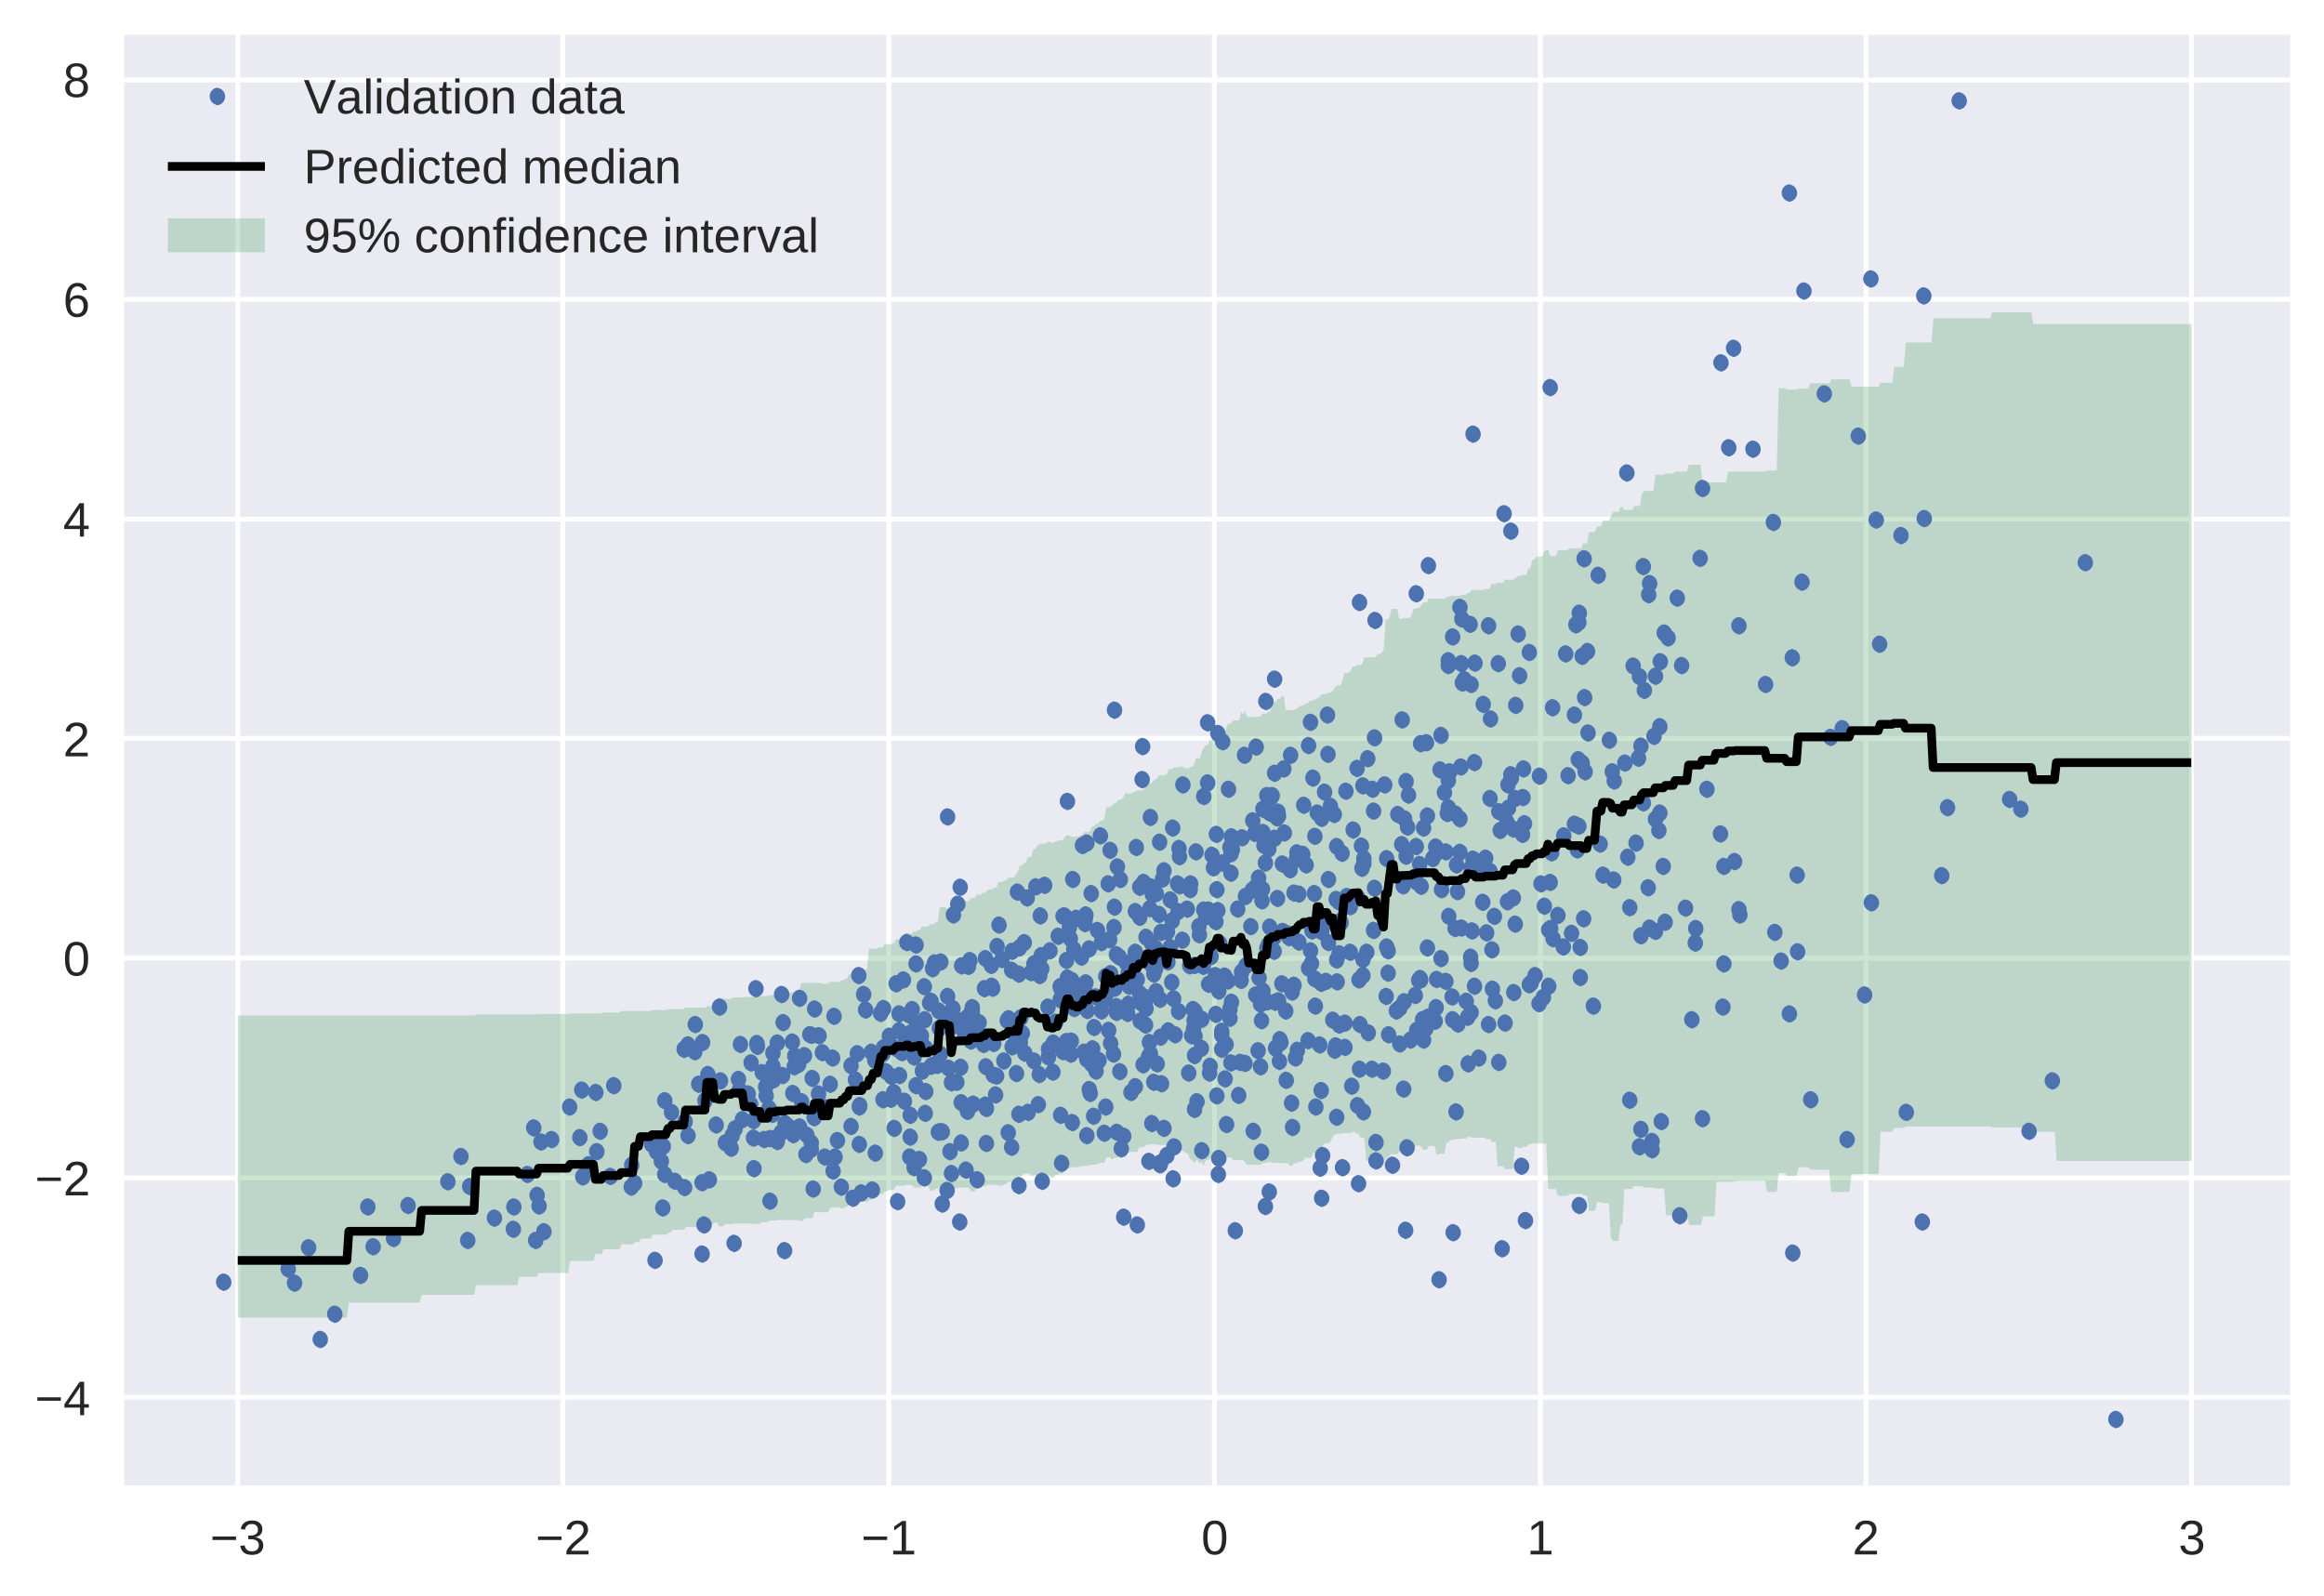 <svg viewBox="0 0 479 329" xmlns="http://www.w3.org/2000/svg" xmlns:xlink="http://www.w3.org/1999/xlink"><defs><style>*{stroke-linecap:butt;stroke-linejoin:round}</style></defs><g id="figure_1"><path d="M0 329.7h479.2V0H0z" fill="#fff" id="patch_1"/><g id="axes_1"><path d="M25.6 306.2H472V7.2H25.6z" fill="#eaeaf2" id="patch_2"/><g id="matplotlib.axis_1"><g id="xtick_1"><path clip-path="url(#p42ab8767a4)" d="M49 306.2V7.2" fill="none" stroke="#fff" stroke-linecap="round" id="line2d_1"/><g id="text_1"><defs><path d="M5 29.7v7.1h48.5v-7.1z" id="LiberationSans-2212"/><path d="M51.2 19q0-4.7-1.5-8.5-1.6-3.7-4.5-6.2-3-2.6-7.3-4Q33.5-1 27.9-1 21.5-1 17 .6T10 4.8q-2.8 2.6-4.2 6-1.5 3.3-1.9 6.9l9 .8q.5-2.7 1.5-5 1-2.2 2.9-3.8Q19 8 21.6 7.2q2.7-.9 6.3-.9 6.6 0 10.4 3.3 3.8 3.2 3.8 9.7 0 3.8-1.7 6.1T36.2 29q-2.5 1.3-5.5 1.8-3 .4-5.4.4h-5v7.6h4.8q2.5 0 5.2.5t4.9 1.9q2.2 1.3 3.6 3.6 1.5 2.3 1.5 5.9 0 5.5-3.3 8.7-3.2 3.2-9.6 3.2-5.8 0-9.4-3-3.6-3-4.2-8.4L5 52q.5 4.6 2.5 8 2 3.3 5 5.5t6.8 3.3q3.8 1.1 8.2 1.1 5.8 0 9.9-1.4 4.1-1.5 6.8-4 2.6-2.4 3.9-5.7 1.2-3.3 1.2-7 0-3.1-.8-5.8-.8-2.6-2.6-4.7-1.8-2-4.5-3.6-2.7-1.5-6.5-2.3v-.2q4.2-.4 7.2-1.9 3.1-1.4 5.1-3.6 2-2.1 3-4.9 1-2.7 1-5.7z" id="LiberationSans-33"/></defs><g transform="matrix(.1 0 0 -.1 43.3 320.4)" fill="#262626"><use xlink:href="#LiberationSans-2212"/><use x="58.4" xlink:href="#LiberationSans-33"/></g></g></g><g id="xtick_2"><path clip-path="url(#p42ab8767a4)" d="M116 306.2V7.2" fill="none" stroke="#fff" stroke-linecap="round" id="line2d_3"/><g id="text_2"><defs><path d="M5 0v6.2q2.5 5.7 6.1 10 3.6 4.5 7.6 8l7.8 6.6q3.9 3 7 6t5 6.4q2 3.3 2 7.5 0 3-1 5.1-.8 2.3-2.4 3.8-1.7 1.5-4 2.2-2.3.8-5.2.8-2.6 0-5-.7-2.2-.8-4-2.2-1.9-1.5-3-3.7-1.2-2.1-1.5-5l-9 .8q.5 3.7 2 7Q9.2 62 12 64.5q2.8 2.5 6.8 4 4 1.3 9.2 1.3 5.2 0 9.2-1.2 4-1.2 6.7-3.6 2.8-2.4 4.2-6 1.5-3.4 1.5-8 0-3.5-1.2-6.6-1.3-3.1-3.4-6-2-2.8-4.8-5.4-2.7-2.7-5.7-5.2l-6-5q-3-2.4-5.7-5-2.6-2.4-4.7-5t-3.3-5.3h35.9V0z" id="LiberationSans-32"/></defs><g transform="matrix(.1 0 0 -.1 110.4 320.4)" fill="#262626"><use xlink:href="#LiberationSans-2212"/><use x="58.4" xlink:href="#LiberationSans-32"/></g></g></g><g id="xtick_3"><path clip-path="url(#p42ab8767a4)" d="M183.2 306.2V7.2" fill="none" stroke="#fff" stroke-linecap="round" id="line2d_5"/><g id="text_3"><defs><path d="M7.6 0v7.5h17.5v53L9.6 49.2v8.3L26 68.8h8V7.5h16.8V0z" id="LiberationSans-31"/></defs><g transform="matrix(.1 0 0 -.1 177.5 320.4)" fill="#262626"><use xlink:href="#LiberationSans-2212"/><use x="58.4" xlink:href="#LiberationSans-31"/></g></g></g><g id="xtick_4"><path clip-path="url(#p42ab8767a4)" d="M250.3 306.2V7.2" fill="none" stroke="#fff" stroke-linecap="round" id="line2d_7"/><g id="text_4"><defs><path d="M51.7 34.4q0-9.9-1.9-16.6-1.8-6.8-5.1-11-3.2-4.2-7.6-6Q32.7-1 27.7-1T18.3.8q-4.3 1.8-7.5 6-3.2 4.1-5 10.9-1.9 6.8-1.9 16.7 0 10.4 1.8 17.2 1.9 6.9 5 10.9 3.3 4 7.7 5.7 4.4 1.6 9.6 1.6 5 0 9.2-1.6 4.3-1.7 7.6-5.7 3.2-4 5-10.9 1.9-6.8 1.9-17.2zm-9 0q0 8.2-.9 13.7-1 5.4-2.9 8.7-1.9 3.2-4.6 4.6-2.8 1.3-6.3 1.3-3.7 0-6.6-1.4-2.8-1.3-4.7-4.6-2-3.2-3-8.7-.9-5.4-.9-13.6 0-7.9 1-13.3t3-8.7q1.9-3.3 4.6-4.8 2.8-1.4 6.4-1.4 3.4 0 6.2 1.4 2.8 1.5 4.7 4.8 2 3.3 3 8.7 1 5.4 1 13.3z" id="LiberationSans-30"/></defs><use xlink:href="#LiberationSans-30" transform="matrix(.1 0 0 -.1 247.6 320.4)" fill="#262626"/></g></g><g id="xtick_5"><path clip-path="url(#p42ab8767a4)" d="M317.5 306.2V7.2" fill="none" stroke="#fff" stroke-linecap="round" id="line2d_9"/><use xlink:href="#LiberationSans-31" transform="matrix(.1 0 0 -.1 314.7 320.4)" fill="#262626" id="text_5"/></g><g id="xtick_6"><path clip-path="url(#p42ab8767a4)" d="M384.6 306.2V7.2" fill="none" stroke="#fff" stroke-linecap="round" id="line2d_11"/><use xlink:href="#LiberationSans-32" transform="matrix(.1 0 0 -.1 381.8 320.4)" fill="#262626" id="text_6"/></g><g id="xtick_7"><path clip-path="url(#p42ab8767a4)" d="M451.7 306.2V7.2" fill="none" stroke="#fff" stroke-linecap="round" id="line2d_13"/><use xlink:href="#LiberationSans-33" transform="matrix(.1 0 0 -.1 449 320.4)" fill="#262626" id="text_7"/></g></g><g id="matplotlib.axis_2"><g id="ytick_1"><path clip-path="url(#p42ab8767a4)" d="M25.6 288H472" fill="none" stroke="#fff" stroke-linecap="round" id="line2d_15"/><g id="text_8"><defs><path d="M43 15.6V0h-8.3v15.6H2.3v6.8l31.5 46.4H43V22.5h9.7v-7zm-8.3 43.3q0-.3-.5-1l-.9-1.6-1-1.7-.8-1.5-17.7-26-.7-1-1-1.3q-.4-.7-1-1.3l-.7-1h24.3z" id="LiberationSans-34"/></defs><g transform="matrix(.1 0 0 -.1 7.2 291.7)" fill="#262626"><use xlink:href="#LiberationSans-2212"/><use x="58.4" xlink:href="#LiberationSans-34"/></g></g></g><g id="ytick_2"><path clip-path="url(#p42ab8767a4)" d="M25.6 242.8H472" fill="none" stroke="#fff" stroke-linecap="round" id="line2d_17"/><g transform="matrix(.1 0 0 -.1 7.2 246.4)" fill="#262626" id="text_9"><use xlink:href="#LiberationSans-2212"/><use x="58.4" xlink:href="#LiberationSans-32"/></g></g><g id="ytick_3"><path clip-path="url(#p42ab8767a4)" d="M25.6 197.5H472" fill="none" stroke="#fff" stroke-linecap="round" id="line2d_19"/><use xlink:href="#LiberationSans-30" transform="matrix(.1 0 0 -.1 13 201.1)" fill="#262626" id="text_10"/></g><g id="ytick_4"><path clip-path="url(#p42ab8767a4)" d="M25.6 152.2H472" fill="none" stroke="#fff" stroke-linecap="round" id="line2d_21"/><use xlink:href="#LiberationSans-32" transform="matrix(.1 0 0 -.1 13 155.9)" fill="#262626" id="text_11"/></g><g id="ytick_5"><path clip-path="url(#p42ab8767a4)" d="M25.6 107H472" fill="none" stroke="#fff" stroke-linecap="round" id="line2d_23"/><use xlink:href="#LiberationSans-34" transform="matrix(.1 0 0 -.1 13 110.6)" fill="#262626" id="text_12"/></g><g id="ytick_6"><path clip-path="url(#p42ab8767a4)" d="M25.6 61.7H472" fill="none" stroke="#fff" stroke-linecap="round" id="line2d_25"/><g id="text_13"><defs><path d="M51.2 22.5q0-5.2-1.4-9.5-1.5-4.3-4.3-7.4-2.8-3.1-7-4.8Q34.6-1 29-1q-6 0-10.5 2.3T11 8q-3 4.3-4.4 10.6Q5 24.8 5 32.8 5 42 6.8 49q1.7 7 4.8 11.6 3.2 4.6 7.8 7 4.5 2.3 10.3 2.3 3.5 0 6.6-.7 3-.7 5.6-2.4 2.5-1.6 4.4-4.3 1.9-2.7 3-6.6L41 54.3q-1.4 4.4-4.4 6.4-3 2-7 2-3.5 0-6.5-1.7-2.9-1.7-5-5.1-2-3.4-3-8.5-1.2-5.2-1.2-12 2.4 4.4 6.8 6.8 4.3 2.3 10 2.3 4.6 0 8.4-1.5 3.8-1.5 6.5-4.4 2.8-2.9 4.2-7 1.5-4 1.5-9zm-9-.4q0 3.6-.8 6.5-.9 2.9-2.6 4.9-1.8 2-4.4 3-2.6 1.2-6 1.2-2.4 0-4.8-.7-2.5-.7-4.4-2.3-2-1.6-3.3-4.2-1.2-2.6-1.2-6.3 0-3.8 1-7 1-3.4 2.8-5.8 1.8-2.5 4.4-3.9 2.6-1.4 5.8-1.4 3.2 0 5.7 1.1t4.3 3.2q1.7 2 2.7 5 .9 3 .9 6.7z" id="LiberationSans-36"/></defs><use xlink:href="#LiberationSans-36" transform="matrix(.1 0 0 -.1 13 65.3)" fill="#262626"/></g></g><g id="ytick_7"><path clip-path="url(#p42ab8767a4)" d="M25.6 16.5H472" fill="none" stroke="#fff" stroke-linecap="round" id="line2d_27"/><g id="text_14"><defs><path d="M51.3 19.2q0-4.4-1.4-8-1.4-3.8-4.3-6.5Q42.8 2 38.3.5 34-1 27.8-1q-6 0-10.4 1.5Q12.9 2 10 4.7q-2.9 2.7-4.3 6.4t-1.4 8q0 3.8 1.2 6.7 1.1 3 3 5 2 2.2 4.5 3.4 2.4 1.3 5 1.8v.2q-2.8.7-5 2.2-2.4 1.5-4 3.6-1.4 2.1-2.3 4.7-.7 2.6-.7 5.5 0 3.6 1.3 6.8 1.4 3.2 4.2 5.6 2.7 2.4 6.8 3.8 4 1.4 9.3 1.4 5.6 0 9.8-1.4 4.1-1.4 6.8-3.8t4-5.7q1.4-3.2 1.4-6.8 0-2.8-.9-5.4Q48 44 46.5 42q-1.5-2.2-3.8-3.7-2.3-1.4-5.2-2V36q3-.5 5.5-1.8t4.4-3.4q1.8-2.1 2.9-5 1-3 1-6.7zM40.4 51.6q0 2.6-.6 4.7-.7 2.2-2.2 3.7-1.5 1.6-4 2.4-2.4.9-6 .9-3.4 0-5.8-.9-2.4-.8-4-2.4-1.5-1.5-2.2-3.7-.7-2.1-.7-4.7 0-2 .6-4.2.5-2.1 2-3.9 1.3-1.8 3.8-2.9 2.5-1.1 6.4-1.1 4.2 0 6.7 1.1t3.9 2.9q1.3 1.8 1.7 4 .4 2 .4 4.1zM42.1 20q0 2.5-.6 4.8-.7 2.4-2.4 4.1-1.6 1.8-4.5 3-2.8 1-7 1-3.8 0-6.5-1-2.7-1.2-4.4-3-1.7-1.8-2.5-4.2-.8-2.3-.8-4.9 0-3.1.8-5.8.8-2.6 2.5-4.5 1.7-1.8 4.5-2.9 2.8-1 6.7-1 4 0 6.8 1 2.7 1 4.4 3 1.6 1.8 2.3 4.5.7 2.7.7 6z" id="LiberationSans-38"/></defs><use xlink:href="#LiberationSans-38" transform="matrix(.1 0 0 -.1 13 20)" fill="#262626"/></g></g></g><path clip-path="url(#p42ab8767a4)" d="M49 209.2v62.4H71.5l.4-3.1H86.5l.4-1.6H97.7l.4-2H106.6l.4-1.7H110.6l.4-.8H117.1l.4-2.5h4.8l.4-1.4H124l.4-1h3.3l.4-1h2.4l.4-.5h.8l.4-.7h2l.4-.8h2.8l.5-.4h.4l.4-.6h2.4l.4-.6H145.3l.4-.6H147l.4-.3h.4l.4.8h.8l.4-.5h1.3l.4-.1H155l.4.1H156.6l.4-.4H158.2l.4-.3H159.8l.4-.1h4.5l.4.2h.4l.4-.6h1.6l.4-1.3H169l.4.1H170.7l.4-1h2l.4.2h.4l.4-.4h.4l.4-1H178.8l.4-.4h.4l.4-.5h.8l.4-.5.4-.2h.4l.4-.5h.4l.4-.3h.8l.4-.3.4-.6h1.6l.4-.2h.4l.4.1h.4l.4.5h1.3l.4-.3H191.3l.4.9h.8l.4-.4h.4l.4-.4H194.9l.4.3h2l.4-.1h2l.4.8h.8l.4-.7h.9l.4-.4h.4l.4-.3h2l.4.2h.8l.4-.3h.4l.4-.5H209l.4-.5.4-.4.4-.2h.4l.4-.6H212.2l.4.5.4-.1h3.3l.4.5h.4l.4-.6h.4l.4-.3h.8l.4-1h.8l.4-.3h1.6l.4-.2h.4l.4-.1h.8l.4-.2h.8l.4-.1h.4l.4-.3h.9l.4-1 .4-.1h.4l.4.4.4-.3h.4l.4-.2h.4l.4.2.4-.4.4.2.4-1h.8l.4-.1h.4l.4.1.4-1h.8l.4-.3.4-.2h.4l.4-.2.4.1h.8l.4.1h1.3l.4.7.4-.2h.8l.4-.1.4.5h.4l.4.2h.4l.4.4.4.2.4.1.4 1.2h.4l.4.8.4-.6h.4l.4.7.4-.4.4.8.4-1.1h.4l.4-.4h.4l.4-.4h.4l.4-.2H252.6l.4.4h.8l.4.5h2l.4.4.4.6h2.8l.4-.4h.8l.4-.2h.4l.4.2h2.4l.4.1h.5l.4.5h.4l.4-.5h.4l.4-.3h.8l.4-.4.4-.5h.4l.4.1h.4l.4-1.1h.4l.4-.1h.4l.4-.1.4-1.4.4-.3h.8l.4-.4.4-1 .4-.4.4-.2H276.7l.4-.1h1.3l.4-.3h.4l.4.4h.4l.4.8h.4l.4.1.4 4.7h.8l.4-.7h.4l.4-.2.4 1h.4l.4-.1.4.6.4-1.2h.4l.4-.5.4-.3H288l.4-.5h.4l.4.5H290.4l.5-1.1.4-.5h.4l.4-.2h.4l.4.2.4.7h.8l.4-.8H295.7l.4 1.8h.4l.4-.2h.8l.4-2.3h.4l.4-.5h.4l.4-.2H301l.4-.1h.8l.4-.4h.4l.4.2h2.5l.4.3h.8l.4.6h.8l.4 5H309.8l.4.6h1.6l.4-4.5.4-.2.4.4h.4l.4-.3h.8l.4-.5h.4l.4-.2h2.9l.4 9.3.4.1H320.7l.4 1.4h2l.4-.4h2.4l.4.3h.8l.4 3.2H328.7l.5-1.8h.8l.4.2H331.6l.4 7 .4.8H333.6l.4-3.4h.4l.4-7.3h1.6l.4-.6h1.6l.4.3h2l.4.2H343l.4 5.5h1.6l.4.6h2.4l.4 1.4h2.4l.4-1.8h2.4l.4-7.1H357.4l.4-.2H363.8l.4 2.3h2l.4-3.9h1.3l.4.6h2l.4-1.8h2l.4.5H377l.4 4.6H381.2l.4-3.7H387.2l.4-8.7h2.4l.4-.8h2l.4-.3H410.2l.4.2H418.7l.4.9H423.5l.4 6H451.7V66.8H419.1l-.4-2.4H410.6l-.4 1.2H398.5l-.4 5h-5.3l-.4 5h-2l-.4 3.3h-2.4l-.4.8H381.6l-.4-1.5H377.5l-.4.8H373.1l-.4 1.1h-2l-.4.2h-2l-.4-.3h-1.3l-.4 17h-2l-.4.2H356.2l-.4 2.2h-4.9l-.4-3.6h-2.4l-.4 1.4h-2.4l-.4.4h-1.6l-.4.3H341.2l-.4 3.3h-2l-.4.6-.4 2.5H336.8l-.4.8h-1.6l-.4-.6h-.4l-.4 1H332.4l-.4 1-.4.8H330.4l-.4 1.2h-.8l-.5 1.2H327.5l-.4 2.3h-.8l-.4 1h-2.4l-.4.4h-2l-.4 1.2H319.5l-.4-1.3-.4.2h-.4l-.4 1.2H316.7l-.5.7h-.4l-.4 1.8h-.4l-.4 1.3h-.8l-.4.2h-.4l-.4.2-.4.4-.4.2h-1.6l-.4.6H308.6l-.4.3h-.8l-.4 1h-.8l-.4.2h-2.5l-.4.6h-.4l-.4.4h-.8l-.4.2h-2l-.4.3h-.4l-.4.3H294.5l-.4.8h-.8l-.4.6-.4.5h-.4l-.4.2h-.4l-.4 1.5-.5.4H289.2l-.4.2h-.4l-.4-2.1H286.8l-.4 1.8-.4.4h-.4l-.4 6.1-.4.7-.4.3h-.4l-.4.5-.4.2h-2l-.4 1.3-.4.3h-.8l-.4.3h-.4l-.4.8-.5.5h-.8l-.4 1.6-.4 1h-.8l-.4.5-.4.6-.4.3h-.4l-.4.3h-.4l-.4.1h-.4l-.4.7h-.4l-.4.4h-.4l-.4.3h-.4l-.4.5h-.4l-.4.3-.4.2h-.4l-.4.4-.4.3h-.4l-.4.2H265l-.4-2.9h-.4l-.4.5h-.4l-.4.7h-.8l-.4 2h-.4l-.4.4h-.8l-.4.6h-.8l-.4.1H257.4l-.4-.1-.4-1.2-.4.8-.4-.7-.4 1.9H254.2l-.4.5-.4.2h-.4l-.4 1.5h-.5l-.4.2-.4.5h-.4l-.4.4h-.4l-.4.8h-.4l-.4 1h-.4l-.4.6-.4.7-.4 1.4h-.8l-.4 1.3-.4.5h-.4l-.4.3h-.4l-.4-.2-.4-.2h-.4l-.4.2h-.4l-.4-.1-.4.4h-.8l-.4 1-.4.3h-.9l-.4.1-.4.7h-.4l-.4.6-.4.2-.4.2h-.4l-.4.6-.4.7H234.4l-.4.3h-.4l-.4.4h-.8l-.4-.3-.4.9-.4.5-.4.2h-.4l-.4.7h-.4l-.4.4-.4.4h-.8l-.4 2.3-.4.5h-.5l-.4.6h-.4l-.4.5h-.4l-.4 1-.4.2h-.8l-.4.6h-.4l-.4.3h-.4l-.4.1h-.4l-.4-.1-.4-.2h-.4l-.4.2-.4.8h-.8l-.4.2h-.4l-.4.3h-.4l-.4-.2h-.4l-.4.4H214.3l-.5.4-.4.7h-.4l-.4 1.4-.4.3h-.4l-.4 1.2h-.4l-.4.5h-.4l-.4 1.3-.4.5-.4.7H207.8l-.4.6h-.4l-.4.3h-.8l-.4 1.1h-.4l-.4.4h-.8l-.4.4-.4.3h-.4l-.4.4h-.9l-.4.7h-.8l-.4.6h-2l-.4.7h-.8l-.4.7-.4.6h-.4l-.4-.7H193.7l-.4 3h-.4l-.4.5h-.8l-.4.5H190l-.4.7h-.4l-.4.3h-.5l-.4.5h-.4l-.4-.2h-.4l-.4 1.3h-1.6l-.4.7-.4.3h-.8l-.4.1h-.4l-.4.6h-.8l-.4.3h-.8l-.4-.1h-.4l-.4 4.3h-.8l-.4 1H175l-.4.9h-.4l-.4.4h-.4l-.4.3h-2l-.4.4H169.5l-.4-.2H165.1l-.4 2h-2.5l-.4.4h-1.6l-.4.1H158.6l-.4.2H157l-.4.1H155.4l-.4.1h-1.6l-.4.1h-2l-.4.3h-1.3l-.4-.2h-.8l-.4 1.5h-.4l-.4.2H145.7l-.4.3H141.3l-.4.3H137.7l-.5.2h-2.8l-.4.2H128l-.4.3h-3.3l-.4.2H117.5l-.4.1H111l-.4.1H98.1l-.4.2H49z" fill="#55a868" fill-opacity=".3" id="PolyCollection_1"/><g id="line2d_29"><defs><path d="M0 1.8a1.8 1.8 0 100-3.6 1.8 1.8 0 000 3.5z" id="m15323c1e69"/></defs><g clip-path="url(#p42ab8767a4)" fill="#4c72b0"><use x="256.3" xlink:href="#m15323c1e69" y="155.7"/><use x="219.6" xlink:href="#m15323c1e69" y="198"/><use x="263.8" xlink:href="#m15323c1e69" y="214.9"/><use x="275.7" xlink:href="#m15323c1e69" y="185.9"/><use x="218.3" xlink:href="#m15323c1e69" y="203.4"/><use x="229.9" xlink:href="#m15323c1e69" y="196.8"/><use x="264.1" xlink:href="#m15323c1e69" y="178.1"/><use x="195.3" xlink:href="#m15323c1e69" y="220.2"/><use x="370.2" xlink:href="#m15323c1e69" y="180.4"/><use x="275.4" xlink:href="#m15323c1e69" y="202.4"/><use x="255.4" xlink:href="#m15323c1e69" y="219"/><use x="391.6" xlink:href="#m15323c1e69" y="110.4"/><use x="278.1" xlink:href="#m15323c1e69" y="196.3"/><use x="260.9" xlink:href="#m15323c1e69" y="195.5"/><use x="215.1" xlink:href="#m15323c1e69" y="182.5"/><use x="181.8" xlink:href="#m15323c1e69" y="217.2"/><use x="190.3" xlink:href="#m15323c1e69" y="242.8"/><use x="223.6" xlink:href="#m15323c1e69" y="202.6"/><use x="270.7" xlink:href="#m15323c1e69" y="184.2"/><use x="293.2" xlink:href="#m15323c1e69" y="214.4"/><use x="373" xlink:href="#m15323c1e69" y="226.7"/><use x="263" xlink:href="#m15323c1e69" y="168.6"/><use x="347.2" xlink:href="#m15323c1e69" y="187.2"/><use x="229.5" xlink:href="#m15323c1e69" y="146.4"/><use x="325.5" xlink:href="#m15323c1e69" y="201.5"/><use x="435.9" xlink:href="#m15323c1e69" y="292.6"/><use x="204.5" xlink:href="#m15323c1e69" y="221.6"/><use x="317.9" xlink:href="#m15323c1e69" y="205.6"/><use x="291.7" xlink:href="#m15323c1e69" y="181.8"/><use x="305.4" xlink:href="#m15323c1e69" y="186"/><use x="349.2" xlink:href="#m15323c1e69" y="194.4"/><use x="224.3" xlink:href="#m15323c1e69" y="195.6"/><use x="236.7" xlink:href="#m15323c1e69" y="214.9"/><use x="263.2" xlink:href="#m15323c1e69" y="167.4"/><use x="354.9" xlink:href="#m15323c1e69" y="207.6"/><use x="289.6" xlink:href="#m15323c1e69" y="176.5"/><use x="280.8" xlink:href="#m15323c1e69" y="229.2"/><use x="144.9" xlink:href="#m15323c1e69" y="252.5"/><use x="259.1" xlink:href="#m15323c1e69" y="216.6"/><use x="279.8" xlink:href="#m15323c1e69" y="244"/><use x="219.6" xlink:href="#m15323c1e69" y="214.7"/><use x="396" xlink:href="#m15323c1e69" y="251.9"/><use x="263.5" xlink:href="#m15323c1e69" y="218.8"/><use x="92.1" xlink:href="#m15323c1e69" y="243.6"/><use x="280.7" xlink:href="#m15323c1e69" y="162"/><use x="183.5" xlink:href="#m15323c1e69" y="221.9"/><use x="271.8" xlink:href="#m15323c1e69" y="215.4"/><use x="262.4" xlink:href="#m15323c1e69" y="196.1"/><use x="258.4" xlink:href="#m15323c1e69" y="171.8"/><use x="341.9" xlink:href="#m15323c1e69" y="167.6"/><use x="214.5" xlink:href="#m15323c1e69" y="199.7"/><use x="342.2" xlink:href="#m15323c1e69" y="231.2"/><use x="295.6" xlink:href="#m15323c1e69" y="210.5"/><use x="300.2" xlink:href="#m15323c1e69" y="183.8"/><use x="329.6" xlink:href="#m15323c1e69" y="174"/><use x="203.1" xlink:href="#m15323c1e69" y="228.5"/><use x="223.2" xlink:href="#m15323c1e69" y="216.9"/><use x="309.8" xlink:href="#m15323c1e69" y="105.9"/><use x="253" xlink:href="#m15323c1e69" y="162.7"/><use x="187.4" xlink:href="#m15323c1e69" y="234.4"/><use x="271.3" xlink:href="#m15323c1e69" y="167.6"/><use x="264.5" xlink:href="#m15323c1e69" y="171.7"/><use x="240.6" xlink:href="#m15323c1e69" y="212.5"/><use x="278.7" xlink:href="#m15323c1e69" y="171.1"/><use x="186.7" xlink:href="#m15323c1e69" y="194.3"/><use x="276.4" xlink:href="#m15323c1e69" y="175.9"/><use x="279.6" xlink:href="#m15323c1e69" y="227.9"/><use x="249.6" xlink:href="#m15323c1e69" y="176.3"/><use x="181.3" xlink:href="#m15323c1e69" y="208.9"/><use x="232" xlink:href="#m15323c1e69" y="198.6"/><use x="325.9" xlink:href="#m15323c1e69" y="135.3"/><use x="264" xlink:href="#m15323c1e69" y="202.8"/><use x="171.5" xlink:href="#m15323c1e69" y="241.4"/><use x="324.6" xlink:href="#m15323c1e69" y="128.8"/><use x="254.4" xlink:href="#m15323c1e69" y="253.7"/><use x="377.1" xlink:href="#m15323c1e69" y="152"/><use x="214" xlink:href="#m15323c1e69" y="221.5"/><use x="229.9" xlink:href="#m15323c1e69" y="207.5"/><use x="342.8" xlink:href="#m15323c1e69" y="130.5"/><use x="167" xlink:href="#m15323c1e69" y="236.9"/><use x="252.2" xlink:href="#m15323c1e69" y="201.2"/><use x="307" xlink:href="#m15323c1e69" y="148.2"/><use x="105.7" xlink:href="#m15323c1e69" y="248.8"/><use x="238.5" xlink:href="#m15323c1e69" y="196.5"/><use x="186.5" xlink:href="#m15323c1e69" y="214.3"/><use x="310.6" xlink:href="#m15323c1e69" y="161.8"/><use x="264.9" xlink:href="#m15323c1e69" y="222.7"/><use x="163.1" xlink:href="#m15323c1e69" y="214.8"/><use x="225" xlink:href="#m15323c1e69" y="216.2"/><use x="176.9" xlink:href="#m15323c1e69" y="228.2"/><use x="322.1" xlink:href="#m15323c1e69" y="172.3"/><use x="312.1" xlink:href="#m15323c1e69" y="164.6"/><use x="231.4" xlink:href="#m15323c1e69" y="250.9"/><use x="233.8" xlink:href="#m15323c1e69" y="196.4"/><use x="285.5" xlink:href="#m15323c1e69" y="205.4"/><use x="185.1" xlink:href="#m15323c1e69" y="212.5"/><use x="354.5" xlink:href="#m15323c1e69" y="74.8"/><use x="325.2" xlink:href="#m15323c1e69" y="128.3"/><use x="96.2" xlink:href="#m15323c1e69" y="255.7"/><use x="236.9" xlink:href="#m15323c1e69" y="168.5"/><use x="194.7" xlink:href="#m15323c1e69" y="209.8"/><use x="297.8" xlink:href="#m15323c1e69" y="175.6"/><use x="148.1" xlink:href="#m15323c1e69" y="207.6"/><use x="247.9" xlink:href="#m15323c1e69" y="164.2"/><use x="296.9" xlink:href="#m15323c1e69" y="183.4"/><use x="101.7" xlink:href="#m15323c1e69" y="251.1"/><use x="260" xlink:href="#m15323c1e69" y="205"/><use x="146" xlink:href="#m15323c1e69" y="243.2"/><use x="200" xlink:href="#m15323c1e69" y="208.6"/><use x="185.7" xlink:href="#m15323c1e69" y="217"/><use x="240.3" xlink:href="#m15323c1e69" y="238.2"/><use x="220.9" xlink:href="#m15323c1e69" y="181.3"/><use x="167.4" xlink:href="#m15323c1e69" y="245.1"/><use x="291.7" xlink:href="#m15323c1e69" y="174.5"/><use x="218.3" xlink:href="#m15323c1e69" y="206.1"/><use x="300" xlink:href="#m15323c1e69" y="178.3"/><use x="265.2" xlink:href="#m15323c1e69" y="192.5"/><use x="219.8" xlink:href="#m15323c1e69" y="165.2"/><use x="176.8" xlink:href="#m15323c1e69" y="201.1"/><use x="335.1" xlink:href="#m15323c1e69" y="97.5"/><use x="300.7" xlink:href="#m15323c1e69" y="168.8"/><use x="149.3" xlink:href="#m15323c1e69" y="235.6"/><use x="266" xlink:href="#m15323c1e69" y="227.4"/><use x="110.5" xlink:href="#m15323c1e69" y="246.4"/><use x="260.1" xlink:href="#m15323c1e69" y="166.8"/><use x="207.7" xlink:href="#m15323c1e69" y="210"/><use x="303.2" xlink:href="#m15323c1e69" y="191.9"/><use x="358.2" xlink:href="#m15323c1e69" y="129"/><use x="167.7" xlink:href="#m15323c1e69" y="208"/><use x="213.8" xlink:href="#m15323c1e69" y="227.7"/><use x="197.2" xlink:href="#m15323c1e69" y="186.4"/><use x="369.3" xlink:href="#m15323c1e69" y="258.3"/><use x="108.5" xlink:href="#m15323c1e69" y="242.1"/><use x="366.9" xlink:href="#m15323c1e69" y="198.1"/><use x="199.7" xlink:href="#m15323c1e69" y="198"/><use x="163.3" xlink:href="#m15323c1e69" y="233.9"/><use x="250.4" xlink:href="#m15323c1e69" y="209.1"/><use x="302.9" xlink:href="#m15323c1e69" y="197.3"/><use x="210.1" xlink:href="#m15323c1e69" y="214.8"/><use x="188.6" xlink:href="#m15323c1e69" y="223.8"/><use x="286.8" xlink:href="#m15323c1e69" y="240.2"/><use x="273.5" xlink:href="#m15323c1e69" y="155.5"/><use x="299.3" xlink:href="#m15323c1e69" y="254.1"/><use x="332.1" xlink:href="#m15323c1e69" y="159.1"/><use x="288.7" xlink:href="#m15323c1e69" y="174.1"/><use x="189.9" xlink:href="#m15323c1e69" y="220.8"/><use x="185.1" xlink:href="#m15323c1e69" y="209"/><use x="235.4" xlink:href="#m15323c1e69" y="219.5"/><use x="273.6" xlink:href="#m15323c1e69" y="181.3"/><use x="289.6" xlink:href="#m15323c1e69" y="161.1"/><use x="269.4" xlink:href="#m15323c1e69" y="214.5"/><use x="119.9" xlink:href="#m15323c1e69" y="242.6"/><use x="159.2" xlink:href="#m15323c1e69" y="222.6"/><use x="241.7" xlink:href="#m15323c1e69" y="205.9"/><use x="144.6" xlink:href="#m15323c1e69" y="214.9"/><use x="214.6" xlink:href="#m15323c1e69" y="243.5"/><use x="238.9" xlink:href="#m15323c1e69" y="240.1"/><use x="150.7" xlink:href="#m15323c1e69" y="234.1"/><use x="152" xlink:href="#m15323c1e69" y="222.5"/><use x="195.6" xlink:href="#m15323c1e69" y="237.4"/><use x="371.6" xlink:href="#m15323c1e69" y="60"/><use x="350.7" xlink:href="#m15323c1e69" y="230.6"/><use x="230.7" xlink:href="#m15323c1e69" y="181.3"/><use x="357.3" xlink:href="#m15323c1e69" y="177.6"/><use x="283.1" xlink:href="#m15323c1e69" y="152.1"/><use x="309.4" xlink:href="#m15323c1e69" y="257.4"/><use x="289.2" xlink:href="#m15323c1e69" y="206.5"/><use x="239.7" xlink:href="#m15323c1e69" y="232.6"/><use x="156.9" xlink:href="#m15323c1e69" y="221.1"/><use x="161.5" xlink:href="#m15323c1e69" y="257.8"/><use x="338" xlink:href="#m15323c1e69" y="153.8"/><use x="122.6" xlink:href="#m15323c1e69" y="225.2"/><use x="230.5" xlink:href="#m15323c1e69" y="197.3"/><use x="215.9" xlink:href="#m15323c1e69" y="217.9"/><use x="236.8" xlink:href="#m15323c1e69" y="187.3"/><use x="269.9" xlink:href="#m15323c1e69" y="196"/><use x="335.7" xlink:href="#m15323c1e69" y="187.1"/><use x="208.3" xlink:href="#m15323c1e69" y="236.5"/><use x="325.9" xlink:href="#m15323c1e69" y="157.3"/><use x="245.1" xlink:href="#m15323c1e69" y="183.4"/><use x="326.5" xlink:href="#m15323c1e69" y="159.1"/><use x="264.8" xlink:href="#m15323c1e69" y="208.4"/><use x="380.5" xlink:href="#m15323c1e69" y="234.9"/><use x="338.5" xlink:href="#m15323c1e69" y="165.5"/><use x="187.8" xlink:href="#m15323c1e69" y="208.1"/><use x="279.9" xlink:href="#m15323c1e69" y="202"/><use x="229.9" xlink:href="#m15323c1e69" y="208.7"/><use x="269.9" xlink:href="#m15323c1e69" y="148.9"/><use x="155.1" xlink:href="#m15323c1e69" y="234.6"/><use x="167.1" xlink:href="#m15323c1e69" y="213.4"/><use x="285.9" xlink:href="#m15323c1e69" y="196"/><use x="209.9" xlink:href="#m15323c1e69" y="195.4"/><use x="296.4" xlink:href="#m15323c1e69" y="263.8"/><use x="208.4" xlink:href="#m15323c1e69" y="215.8"/><use x="310" xlink:href="#m15323c1e69" y="210.9"/><use x="312.2" xlink:href="#m15323c1e69" y="145.4"/><use x="401.2" xlink:href="#m15323c1e69" y="166.5"/><use x="193.5" xlink:href="#m15323c1e69" y="233.3"/><use x="152.4" xlink:href="#m15323c1e69" y="215.3"/><use x="206.3" xlink:href="#m15323c1e69" y="197.8"/><use x="263.3" xlink:href="#m15323c1e69" y="206.3"/><use x="259.2" xlink:href="#m15323c1e69" y="181"/><use x="204.1" xlink:href="#m15323c1e69" y="199"/><use x="254.9" xlink:href="#m15323c1e69" y="187.4"/><use x="338.7" xlink:href="#m15323c1e69" y="142.3"/><use x="339.8" xlink:href="#m15323c1e69" y="120.3"/><use x="163.6" xlink:href="#m15323c1e69" y="217.7"/><use x="191.7" xlink:href="#m15323c1e69" y="206.4"/><use x="289.8" xlink:href="#m15323c1e69" y="236.6"/><use x="278.1" xlink:href="#m15323c1e69" y="186.9"/><use x="277" xlink:href="#m15323c1e69" y="210.9"/><use x="260" xlink:href="#m15323c1e69" y="183.3"/><use x="346.4" xlink:href="#m15323c1e69" y="137.2"/><use x="239.4" xlink:href="#m15323c1e69" y="181.2"/><use x="346" xlink:href="#m15323c1e69" y="250.6"/><use x="306.6" xlink:href="#m15323c1e69" y="211.2"/><use x="110.9" xlink:href="#m15323c1e69" y="248.6"/><use x="267.5" xlink:href="#m15323c1e69" y="194.2"/><use x="323.7" xlink:href="#m15323c1e69" y="192.4"/><use x="242.8" xlink:href="#m15323c1e69" y="174.9"/><use x="299.1" xlink:href="#m15323c1e69" y="205.5"/><use x="317.1" xlink:href="#m15323c1e69" y="160"/><use x="177.8" xlink:href="#m15323c1e69" y="205"/><use x="218.9" xlink:href="#m15323c1e69" y="188.9"/><use x="292.6" xlink:href="#m15323c1e69" y="202"/><use x="241" xlink:href="#m15323c1e69" y="185.5"/><use x="319.3" xlink:href="#m15323c1e69" y="181.9"/><use x="326.4" xlink:href="#m15323c1e69" y="143.8"/><use x="157.7" xlink:href="#m15323c1e69" y="225.9"/><use x="277" xlink:href="#m15323c1e69" y="215.9"/><use x="193.7" xlink:href="#m15323c1e69" y="198.3"/><use x="316.2" xlink:href="#m15323c1e69" y="201.1"/><use x="181.9" xlink:href="#m15323c1e69" y="207.9"/><use x="335.3" xlink:href="#m15323c1e69" y="176.7"/><use x="211.5" xlink:href="#m15323c1e69" y="185.1"/><use x="250.9" xlink:href="#m15323c1e69" y="242.1"/><use x="167.6" xlink:href="#m15323c1e69" y="230.4"/><use x="135.1" xlink:href="#m15323c1e69" y="237.4"/><use x="183.1" xlink:href="#m15323c1e69" y="213.6"/><use x="148.3" xlink:href="#m15323c1e69" y="222.8"/><use x="281.7" xlink:href="#m15323c1e69" y="156.4"/><use x="293.2" xlink:href="#m15323c1e69" y="170.7"/><use x="223.8" xlink:href="#m15323c1e69" y="173.8"/><use x="358.4" xlink:href="#m15323c1e69" y="188.6"/><use x="256.4" xlink:href="#m15323c1e69" y="219.2"/><use x="334.7" xlink:href="#m15323c1e69" y="157.3"/><use x="253.5" xlink:href="#m15323c1e69" y="176"/><use x="206.7" xlink:href="#m15323c1e69" y="218.7"/><use x="296.8" xlink:href="#m15323c1e69" y="197.6"/><use x="228.2" xlink:href="#m15323c1e69" y="182.2"/><use x="274.9" xlink:href="#m15323c1e69" y="216.5"/><use x="190.4" xlink:href="#m15323c1e69" y="210.2"/><use x="259.9" xlink:href="#m15323c1e69" y="185.7"/><use x="238.8" xlink:href="#m15323c1e69" y="173.6"/><use x="301.2" xlink:href="#m15323c1e69" y="140.8"/><use x="232.5" xlink:href="#m15323c1e69" y="203.3"/><use x="285.6" xlink:href="#m15323c1e69" y="177"/><use x="341.7" xlink:href="#m15323c1e69" y="171.2"/><use x="368.6" xlink:href="#m15323c1e69" y="209"/><use x="160" xlink:href="#m15323c1e69" y="215"/><use x="337.5" xlink:href="#m15323c1e69" y="156.3"/><use x="159" xlink:href="#m15323c1e69" y="229.7"/><use x="315.4" xlink:href="#m15323c1e69" y="202.6"/><use x="155.1" xlink:href="#m15323c1e69" y="231"/><use x="216.8" xlink:href="#m15323c1e69" y="221"/><use x="311.8" xlink:href="#m15323c1e69" y="204.6"/><use x="241" xlink:href="#m15323c1e69" y="195.3"/><use x="270.8" xlink:href="#m15323c1e69" y="201.8"/><use x="214.2" xlink:href="#m15323c1e69" y="188.8"/><use x="300.7" xlink:href="#m15323c1e69" y="175.7"/><use x="283.4" xlink:href="#m15323c1e69" y="235.5"/><use x="301" xlink:href="#m15323c1e69" y="136.8"/><use x="170.9" xlink:href="#m15323c1e69" y="223.5"/><use x="331.5" xlink:href="#m15323c1e69" y="152.6"/><use x="227.7" xlink:href="#m15323c1e69" y="201.3"/><use x="224.1" xlink:href="#m15323c1e69" y="205.2"/><use x="199" xlink:href="#m15323c1e69" y="209.9"/><use x="251.6" xlink:href="#m15323c1e69" y="212.6"/><use x="251" xlink:href="#m15323c1e69" y="238.8"/><use x="303" xlink:href="#m15323c1e69" y="141.1"/><use x="298.3" xlink:href="#m15323c1e69" y="160.9"/><use x="155.9" xlink:href="#m15323c1e69" y="215.7"/><use x="375.8" xlink:href="#m15323c1e69" y="81.2"/><use x="297.5" xlink:href="#m15323c1e69" y="163.4"/><use x="109.8" xlink:href="#m15323c1e69" y="232.5"/><use x="300.3" xlink:href="#m15323c1e69" y="211.1"/><use x="140.8" xlink:href="#m15323c1e69" y="216.3"/><use x="136.5" xlink:href="#m15323c1e69" y="236.3"/><use x="177" xlink:href="#m15323c1e69" y="227.9"/><use x="218.6" xlink:href="#m15323c1e69" y="239.8"/><use x="197.9" xlink:href="#m15323c1e69" y="227.3"/><use x="255.7" xlink:href="#m15323c1e69" y="200.4"/><use x="184.1" xlink:href="#m15323c1e69" y="232.6"/><use x="301" xlink:href="#m15323c1e69" y="191.3"/><use x="337" xlink:href="#m15323c1e69" y="173.8"/><use x="280.7" xlink:href="#m15323c1e69" y="197.8"/><use x="130.6" xlink:href="#m15323c1e69" y="243.9"/><use x="245.8" xlink:href="#m15323c1e69" y="212.1"/><use x="338" xlink:href="#m15323c1e69" y="232.8"/><use x="167.2" xlink:href="#m15323c1e69" y="222.3"/><use x="218.9" xlink:href="#m15323c1e69" y="206.1"/><use x="230.6" xlink:href="#m15323c1e69" y="220.9"/><use x="220.2" xlink:href="#m15323c1e69" y="191.2"/><use x="311.7" xlink:href="#m15323c1e69" y="170.9"/><use x="225.7" xlink:href="#m15323c1e69" y="205.5"/><use x="194" xlink:href="#m15323c1e69" y="233.3"/><use x="205.7" xlink:href="#m15323c1e69" y="190.7"/><use x="172.4" xlink:href="#m15323c1e69" y="235.1"/><use x="341.9" xlink:href="#m15323c1e69" y="149.8"/><use x="385.5" xlink:href="#m15323c1e69" y="186.1"/><use x="168.5" xlink:href="#m15323c1e69" y="225.5"/><use x="308.6" xlink:href="#m15323c1e69" y="136.8"/><use x="262.4" xlink:href="#m15323c1e69" y="193.2"/><use x="280.1" xlink:href="#m15323c1e69" y="211.2"/><use x="302.3" xlink:href="#m15323c1e69" y="209.7"/><use x="255.6" xlink:href="#m15323c1e69" y="202.1"/><use x="293.8" xlink:href="#m15323c1e69" y="153.1"/><use x="188.2" xlink:href="#m15323c1e69" y="217.9"/><use x="250.3" xlink:href="#m15323c1e69" y="201.1"/><use x="225.3" xlink:href="#m15323c1e69" y="211.8"/><use x="261.3" xlink:href="#m15323c1e69" y="175"/><use x="266.5" xlink:href="#m15323c1e69" y="203.1"/><use x="240.4" xlink:href="#m15323c1e69" y="192.1"/><use x="273.6" xlink:href="#m15323c1e69" y="194.3"/><use x="184" xlink:href="#m15323c1e69" y="225.2"/><use x="136.4" xlink:href="#m15323c1e69" y="249"/><use x="155.8" xlink:href="#m15323c1e69" y="215.1"/><use x="369.2" xlink:href="#m15323c1e69" y="135.6"/><use x="269" xlink:href="#m15323c1e69" y="178.3"/><use x="319" xlink:href="#m15323c1e69" y="203.3"/><use x="295.8" xlink:href="#m15323c1e69" y="207.7"/><use x="234.8" xlink:href="#m15323c1e69" y="210.5"/><use x="299.7" xlink:href="#m15323c1e69" y="191.4"/><use x="341" xlink:href="#m15323c1e69" y="168.9"/><use x="403.6" xlink:href="#m15323c1e69" y="20.8"/><use x="169.9" xlink:href="#m15323c1e69" y="228.3"/><use x="248.7" xlink:href="#m15323c1e69" y="149"/><use x="265.5" xlink:href="#m15323c1e69" y="193.3"/><use x="215.9" xlink:href="#m15323c1e69" y="216.3"/><use x="246" xlink:href="#m15323c1e69" y="199"/><use x="295.7" xlink:href="#m15323c1e69" y="174.6"/><use x="310.7" xlink:href="#m15323c1e69" y="166.6"/><use x="286" xlink:href="#m15323c1e69" y="213.3"/><use x="150.5" xlink:href="#m15323c1e69" y="236.7"/><use x="200.4" xlink:href="#m15323c1e69" y="227.6"/><use x="292.2" xlink:href="#m15323c1e69" y="202.1"/><use x="233.8" xlink:href="#m15323c1e69" y="196.3"/><use x="384.1" xlink:href="#m15323c1e69" y="205.1"/><use x="136.8" xlink:href="#m15323c1e69" y="242.1"/><use x="157.6" xlink:href="#m15323c1e69" y="224.1"/><use x="245.4" xlink:href="#m15323c1e69" y="213.5"/><use x="251" xlink:href="#m15323c1e69" y="204.3"/><use x="313.6" xlink:href="#m15323c1e69" y="172"/><use x="325.1" xlink:href="#m15323c1e69" y="156.6"/><use x="250.5" xlink:href="#m15323c1e69" y="172"/><use x="343" xlink:href="#m15323c1e69" y="190.1"/><use x="280.4" xlink:href="#m15323c1e69" y="174.4"/><use x="342" xlink:href="#m15323c1e69" y="136.4"/><use x="190.6" xlink:href="#m15323c1e69" y="225"/><use x="111.3" xlink:href="#m15323c1e69" y="235.4"/><use x="416.3" xlink:href="#m15323c1e69" y="166.8"/><use x="176.5" xlink:href="#m15323c1e69" y="217.2"/><use x="230" xlink:href="#m15323c1e69" y="233.4"/><use x="275.2" xlink:href="#m15323c1e69" y="185.4"/><use x="160" xlink:href="#m15323c1e69" y="235.3"/><use x="209.8" xlink:href="#m15323c1e69" y="244.4"/><use x="251.7" xlink:href="#m15323c1e69" y="177.9"/><use x="269.5" xlink:href="#m15323c1e69" y="153.7"/><use x="311.7" xlink:href="#m15323c1e69" y="185.1"/><use x="211" xlink:href="#m15323c1e69" y="217.1"/><use x="301.1" xlink:href="#m15323c1e69" y="127.6"/><use x="159.4" xlink:href="#m15323c1e69" y="234.7"/><use x="230.1" xlink:href="#m15323c1e69" y="178.7"/><use x="200.2" xlink:href="#m15323c1e69" y="207.7"/><use x="163.2" xlink:href="#m15323c1e69" y="225.4"/><use x="247" xlink:href="#m15323c1e69" y="192.7"/><use x="202.9" xlink:href="#m15323c1e69" y="227.8"/><use x="250.6" xlink:href="#m15323c1e69" y="225.9"/><use x="339.5" xlink:href="#m15323c1e69" y="183"/><use x="122.8" xlink:href="#m15323c1e69" y="237.4"/><use x="260.1" xlink:href="#m15323c1e69" y="171.6"/><use x="262.5" xlink:href="#m15323c1e69" y="140"/><use x="190.5" xlink:href="#m15323c1e69" y="229.5"/><use x="121.1" xlink:href="#m15323c1e69" y="240.1"/><use x="270.8" xlink:href="#m15323c1e69" y="172.4"/><use x="319.9" xlink:href="#m15323c1e69" y="193.5"/><use x="199.9" xlink:href="#m15323c1e69" y="214.6"/><use x="289.5" xlink:href="#m15323c1e69" y="253.6"/><use x="429.6" xlink:href="#m15323c1e69" y="116"/><use x="318.1" xlink:href="#m15323c1e69" y="186.8"/><use x="248.9" xlink:href="#m15323c1e69" y="187.6"/><use x="246.1" xlink:href="#m15323c1e69" y="213.6"/><use x="296.8" xlink:href="#m15323c1e69" y="151.6"/><use x="256.6" xlink:href="#m15323c1e69" y="199.1"/><use x="167" xlink:href="#m15323c1e69" y="235.6"/><use x="245.9" xlink:href="#m15323c1e69" y="210.4"/><use x="224.7" xlink:href="#m15323c1e69" y="184.2"/><use x="246.5" xlink:href="#m15323c1e69" y="227.1"/><use x="251.6" xlink:href="#m15323c1e69" y="216.3"/><use x="237.6" xlink:href="#m15323c1e69" y="200.8"/><use x="354.4" xlink:href="#m15323c1e69" y="171.9"/><use x="223.4" xlink:href="#m15323c1e69" y="190.4"/><use x="261.8" xlink:href="#m15323c1e69" y="164.3"/><use x="275.3" xlink:href="#m15323c1e69" y="197.9"/><use x="238.1" xlink:href="#m15323c1e69" y="204.4"/><use x="263.1" xlink:href="#m15323c1e69" y="185.2"/><use x="219.2" xlink:href="#m15323c1e69" y="188.8"/><use x="165.9" xlink:href="#m15323c1e69" y="238"/><use x="83.9" xlink:href="#m15323c1e69" y="248.5"/><use x="307.8" xlink:href="#m15323c1e69" y="188.9"/><use x="324.3" xlink:href="#m15323c1e69" y="169.9"/><use x="257.9" xlink:href="#m15323c1e69" y="183.5"/><use x="251.8" xlink:href="#m15323c1e69" y="152.9"/><use x="204.2" xlink:href="#m15323c1e69" y="203.3"/><use x="65.8" xlink:href="#m15323c1e69" y="276.1"/><use x="365.6" xlink:href="#m15323c1e69" y="192.2"/><use x="179.6" xlink:href="#m15323c1e69" y="245.3"/><use x="232.4" xlink:href="#m15323c1e69" y="207"/><use x="288.8" xlink:href="#m15323c1e69" y="148.4"/><use x="231.4" xlink:href="#m15323c1e69" y="234.2"/><use x="158.5" xlink:href="#m15323c1e69" y="247.6"/><use x="273.4" xlink:href="#m15323c1e69" y="147.4"/><use x="396.3" xlink:href="#m15323c1e69" y="61"/><use x="234.7" xlink:href="#m15323c1e69" y="182.9"/><use x="45.9" xlink:href="#m15323c1e69" y="264.3"/><use x="283.1" xlink:href="#m15323c1e69" y="183.1"/><use x="272.1" xlink:href="#m15323c1e69" y="224.8"/><use x="160.9" xlink:href="#m15323c1e69" y="205"/><use x="221.1" xlink:href="#m15323c1e69" y="195.7"/><use x="209.5" xlink:href="#m15323c1e69" y="183.9"/><use x="214.4" xlink:href="#m15323c1e69" y="197"/><use x="296.6" xlink:href="#m15323c1e69" y="158.7"/><use x="365.3" xlink:href="#m15323c1e69" y="107.7"/><use x="229.3" xlink:href="#m15323c1e69" y="217.3"/><use x="238.3" xlink:href="#m15323c1e69" y="219.3"/><use x="191.4" xlink:href="#m15323c1e69" y="206.8"/><use x="253.5" xlink:href="#m15323c1e69" y="219.1"/><use x="199.4" xlink:href="#m15323c1e69" y="199.2"/><use x="253.3" xlink:href="#m15323c1e69" y="208"/><use x="182.4" xlink:href="#m15323c1e69" y="220.9"/><use x="249.4" xlink:href="#m15323c1e69" y="197.2"/><use x="258.7" xlink:href="#m15323c1e69" y="154"/><use x="223.8" xlink:href="#m15323c1e69" y="234.1"/><use x="323" xlink:href="#m15323c1e69" y="159.9"/><use x="289" xlink:href="#m15323c1e69" y="182.6"/><use x="248.9" xlink:href="#m15323c1e69" y="202.9"/><use x="327" xlink:href="#m15323c1e69" y="134.3"/><use x="392.7" xlink:href="#m15323c1e69" y="229.3"/><use x="185.2" xlink:href="#m15323c1e69" y="221.7"/><use x="266.1" xlink:href="#m15323c1e69" y="204.5"/><use x="181.9" xlink:href="#m15323c1e69" y="216"/><use x="327.1" xlink:href="#m15323c1e69" y="151.1"/><use x="221.6" xlink:href="#m15323c1e69" y="189.3"/><use x="199.2" xlink:href="#m15323c1e69" y="229.1"/><use x="303.4" xlink:href="#m15323c1e69" y="177.1"/><use x="246" xlink:href="#m15323c1e69" y="228.7"/><use x="289.3" xlink:href="#m15323c1e69" y="168.8"/><use x="236.6" xlink:href="#m15323c1e69" y="239.4"/><use x="159.1" xlink:href="#m15323c1e69" y="219.8"/><use x="227.7" xlink:href="#m15323c1e69" y="228.2"/><use x="190.3" xlink:href="#m15323c1e69" y="216.1"/><use x="303.7" xlink:href="#m15323c1e69" y="203.3"/><use x="311.3" xlink:href="#m15323c1e69" y="160.4"/><use x="198.9" xlink:href="#m15323c1e69" y="241.2"/><use x="379.5" xlink:href="#m15323c1e69" y="150.2"/><use x="226.3" xlink:href="#m15323c1e69" y="218.6"/><use x="222.9" xlink:href="#m15323c1e69" y="174.3"/><use x="302.8" xlink:href="#m15323c1e69" y="128.7"/><use x="189.6" xlink:href="#m15323c1e69" y="214.3"/><use x="234.2" xlink:href="#m15323c1e69" y="201.9"/><use x="297.8" xlink:href="#m15323c1e69" y="221.3"/><use x="290.1" xlink:href="#m15323c1e69" y="163.9"/><use x="196.2" xlink:href="#m15323c1e69" y="207.9"/><use x="138.2" xlink:href="#m15323c1e69" y="229.3"/><use x="237.1" xlink:href="#m15323c1e69" y="194.4"/><use x="193.4" xlink:href="#m15323c1e69" y="212"/><use x="119.3" xlink:href="#m15323c1e69" y="234.5"/><use x="248.7" xlink:href="#m15323c1e69" y="161.4"/><use x="154" xlink:href="#m15323c1e69" y="225.5"/><use x="306.6" xlink:href="#m15323c1e69" y="129"/><use x="223.5" xlink:href="#m15323c1e69" y="189.3"/><use x="259.8" xlink:href="#m15323c1e69" y="210.4"/><use x="197.9" xlink:href="#m15323c1e69" y="235.6"/><use x="195.1" xlink:href="#m15323c1e69" y="168.4"/><use x="248.3" xlink:href="#m15323c1e69" y="189"/><use x="273.1" xlink:href="#m15323c1e69" y="202.3"/><use x="237.2" xlink:href="#m15323c1e69" y="231.6"/><use x="279.5" xlink:href="#m15323c1e69" y="158.4"/><use x="241.8" xlink:href="#m15323c1e69" y="236.4"/><use x="299.9" xlink:href="#m15323c1e69" y="229.2"/><use x="280.7" xlink:href="#m15323c1e69" y="201.1"/><use x="209.8" xlink:href="#m15323c1e69" y="229.7"/><use x="249.2" xlink:href="#m15323c1e69" y="219.8"/><use x="188.6" xlink:href="#m15323c1e69" y="198.7"/><use x="310.5" xlink:href="#m15323c1e69" y="185.9"/><use x="259.6" xlink:href="#m15323c1e69" y="207"/><use x="329.2" xlink:href="#m15323c1e69" y="118.6"/><use x="313" xlink:href="#m15323c1e69" y="139.3"/><use x="275.3" xlink:href="#m15323c1e69" y="174.5"/><use x="238" xlink:href="#m15323c1e69" y="199.6"/><use x="280" xlink:href="#m15323c1e69" y="220.4"/><use x="234.2" xlink:href="#m15323c1e69" y="252.5"/><use x="229.6" xlink:href="#m15323c1e69" y="203.7"/><use x="229.4" xlink:href="#m15323c1e69" y="191.2"/><use x="228.3" xlink:href="#m15323c1e69" y="212.4"/><use x="208.3" xlink:href="#m15323c1e69" y="200"/><use x="250.6" xlink:href="#m15323c1e69" y="183.4"/><use x="224.5" xlink:href="#m15323c1e69" y="225.4"/><use x="255.8" xlink:href="#m15323c1e69" y="172.7"/><use x="263.6" xlink:href="#m15323c1e69" y="214.3"/><use x="176.9" xlink:href="#m15323c1e69" y="235.9"/><use x="94.8" xlink:href="#m15323c1e69" y="238.4"/><use x="237.6" xlink:href="#m15323c1e69" y="223.1"/><use x="247.8" xlink:href="#m15323c1e69" y="199.2"/><use x="292.4" xlink:href="#m15323c1e69" y="178.2"/><use x="325.2" xlink:href="#m15323c1e69" y="170.3"/><use x="277.4" xlink:href="#m15323c1e69" y="184.8"/><use x="325.5" xlink:href="#m15323c1e69" y="195.3"/><use x="340.3" xlink:href="#m15323c1e69" y="235.3"/><use x="241.6" xlink:href="#m15323c1e69" y="243"/><use x="271.9" xlink:href="#m15323c1e69" y="240.8"/><use x="234" xlink:href="#m15323c1e69" y="174.7"/><use x="244.8" xlink:href="#m15323c1e69" y="221.2"/><use x="386.5" xlink:href="#m15323c1e69" y="107.2"/><use x="165" xlink:href="#m15323c1e69" y="227.1"/><use x="222.4" xlink:href="#m15323c1e69" y="205"/><use x="295.8" xlink:href="#m15323c1e69" y="175.9"/><use x="152.8" xlink:href="#m15323c1e69" y="230.8"/><use x="125.6" xlink:href="#m15323c1e69" y="242.5"/><use x="201.2" xlink:href="#m15323c1e69" y="243.2"/><use x="261" xlink:href="#m15323c1e69" y="206.5"/><use x="181.8" xlink:href="#m15323c1e69" y="226.7"/><use x="187.4" xlink:href="#m15323c1e69" y="213"/><use x="322" xlink:href="#m15323c1e69" y="195.2"/><use x="158.5" xlink:href="#m15323c1e69" y="234.7"/><use x="203.1" xlink:href="#m15323c1e69" y="235.7"/><use x="338.5" xlink:href="#m15323c1e69" y="116.8"/><use x="189" xlink:href="#m15323c1e69" y="215.7"/><use x="197.7" xlink:href="#m15323c1e69" y="182.9"/><use x="218.9" xlink:href="#m15323c1e69" y="216.8"/><use x="325.3" xlink:href="#m15323c1e69" y="126.4"/><use x="262.5" xlink:href="#m15323c1e69" y="172.8"/><use x="261.2" xlink:href="#m15323c1e69" y="194.8"/><use x="325.3" xlink:href="#m15323c1e69" y="248.5"/><use x="246.9" xlink:href="#m15323c1e69" y="191"/><use x="220.7" xlink:href="#m15323c1e69" y="202.1"/><use x="197" xlink:href="#m15323c1e69" y="223.1"/><use x="341" xlink:href="#m15323c1e69" y="192"/><use x="294.2" xlink:href="#m15323c1e69" y="116.6"/><use x="193" xlink:href="#m15323c1e69" y="219.6"/><use x="235.3" xlink:href="#m15323c1e69" y="153.9"/><use x="161.6" xlink:href="#m15323c1e69" y="231.6"/><use x="193.3" xlink:href="#m15323c1e69" y="208.4"/><use x="236" xlink:href="#m15323c1e69" y="207.9"/><use x="264.2" xlink:href="#m15323c1e69" y="192"/><use x="143" xlink:href="#m15323c1e69" y="216.8"/><use x="342.6" xlink:href="#m15323c1e69" y="178.6"/><use x="259.3" xlink:href="#m15323c1e69" y="201.6"/><use x="225.7" xlink:href="#m15323c1e69" y="220.8"/><use x="303.8" xlink:href="#m15323c1e69" y="136.7"/><use x="260.3" xlink:href="#m15323c1e69" y="174.3"/><use x="228.7" xlink:href="#m15323c1e69" y="215.1"/><use x="262" xlink:href="#m15323c1e69" y="164"/><use x="272.5" xlink:href="#m15323c1e69" y="190.8"/><use x="289.1" xlink:href="#m15323c1e69" y="224.5"/><use x="175.2" xlink:href="#m15323c1e69" y="219.7"/><use x="339.6" xlink:href="#m15323c1e69" y="122.6"/><use x="306.9" xlink:href="#m15323c1e69" y="179.6"/><use x="74.1" xlink:href="#m15323c1e69" y="262.9"/><use x="238.7" xlink:href="#m15323c1e69" y="188.5"/><use x="228.6" xlink:href="#m15323c1e69" y="175.3"/><use x="291.5" xlink:href="#m15323c1e69" y="205.2"/><use x="145.7" xlink:href="#m15323c1e69" y="221.5"/><use x="233.8" xlink:href="#m15323c1e69" y="224"/><use x="164.6" xlink:href="#m15323c1e69" y="232.3"/><use x="226.8" xlink:href="#m15323c1e69" y="194.3"/><use x="252.5" xlink:href="#m15323c1e69" y="215.3"/><use x="269.5" xlink:href="#m15323c1e69" y="199.6"/><use x="277.2" xlink:href="#m15323c1e69" y="163.1"/><use x="313.7" xlink:href="#m15323c1e69" y="164.4"/><use x="158.3" xlink:href="#m15323c1e69" y="228.5"/><use x="220.5" xlink:href="#m15323c1e69" y="217.3"/><use x="216.9" xlink:href="#m15323c1e69" y="215"/><use x="202.7" xlink:href="#m15323c1e69" y="203.8"/><use x="140.9" xlink:href="#m15323c1e69" y="244.8"/><use x="203" xlink:href="#m15323c1e69" y="219.9"/><use x="249.9" xlink:href="#m15323c1e69" y="178.9"/><use x="226.6" xlink:href="#m15323c1e69" y="172.3"/><use x="332.4" xlink:href="#m15323c1e69" y="181.4"/><use x="194" xlink:href="#m15323c1e69" y="248.2"/><use x="298.3" xlink:href="#m15323c1e69" y="166.5"/><use x="400" xlink:href="#m15323c1e69" y="180.5"/><use x="177.3" xlink:href="#m15323c1e69" y="245.9"/><use x="285.9" xlink:href="#m15323c1e69" y="200.6"/><use x="371.2" xlink:href="#m15323c1e69" y="120"/><use x="169.3" xlink:href="#m15323c1e69" y="217"/><use x="141" xlink:href="#m15323c1e69" y="231.2"/><use x="315" xlink:href="#m15323c1e69" y="203"/><use x="276.5" xlink:href="#m15323c1e69" y="240.7"/><use x="268.3" xlink:href="#m15323c1e69" y="176.1"/><use x="218.4" xlink:href="#m15323c1e69" y="229.9"/><use x="144.5" xlink:href="#m15323c1e69" y="243.8"/><use x="119.7" xlink:href="#m15323c1e69" y="224.7"/><use x="180.2" xlink:href="#m15323c1e69" y="237.7"/><use x="341" xlink:href="#m15323c1e69" y="139.4"/><use x="245.2" xlink:href="#m15323c1e69" y="182.2"/><use x="201.6" xlink:href="#m15323c1e69" y="213.2"/><use x="192.4" xlink:href="#m15323c1e69" y="198.5"/><use x="219.8" xlink:href="#m15323c1e69" y="201.6"/><use x="221.2" xlink:href="#m15323c1e69" y="207.9"/><use x="75.6" xlink:href="#m15323c1e69" y="248.8"/><use x="212.3" xlink:href="#m15323c1e69" y="200.5"/><use x="361.1" xlink:href="#m15323c1e69" y="92.6"/><use x="129.9" xlink:href="#m15323c1e69" y="244.7"/><use x="266.8" xlink:href="#m15323c1e69" y="218.1"/><use x="243.5" xlink:href="#m15323c1e69" y="193.8"/><use x="275.9" xlink:href="#m15323c1e69" y="190"/><use x="322.5" xlink:href="#m15323c1e69" y="134.8"/><use x="267.1" xlink:href="#m15323c1e69" y="175.8"/><use x="272.1" xlink:href="#m15323c1e69" y="202.7"/><use x="189.3" xlink:href="#m15323c1e69" y="239"/><use x="243.6" xlink:href="#m15323c1e69" y="161.8"/><use x="283.2" xlink:href="#m15323c1e69" y="127.9"/><use x="299.8" xlink:href="#m15323c1e69" y="167.8"/><use x="237.1" xlink:href="#m15323c1e69" y="198.9"/><use x="275.1" xlink:href="#m15323c1e69" y="215.6"/><use x="312.7" xlink:href="#m15323c1e69" y="130.7"/><use x="234.9" xlink:href="#m15323c1e69" y="206.7"/><use x="270.9" xlink:href="#m15323c1e69" y="207.4"/><use x="382.8" xlink:href="#m15323c1e69" y="89.9"/><use x="303.7" xlink:href="#m15323c1e69" y="157.2"/><use x="161.8" xlink:href="#m15323c1e69" y="232.6"/><use x="260.6" xlink:href="#m15323c1e69" y="177.9"/><use x="210.9" xlink:href="#m15323c1e69" y="194.3"/><use x="236.2" xlink:href="#m15323c1e69" y="205.7"/><use x="313.8" xlink:href="#m15323c1e69" y="158.5"/><use x="259.8" xlink:href="#m15323c1e69" y="237.5"/><use x="202.9" xlink:href="#m15323c1e69" y="197.6"/><use x="385.4" xlink:href="#m15323c1e69" y="57.5"/><use x="214.1" xlink:href="#m15323c1e69" y="201.1"/><use x="224.8" xlink:href="#m15323c1e69" y="219.4"/><use x="175.2" xlink:href="#m15323c1e69" y="232.2"/><use x="309" xlink:href="#m15323c1e69" y="171.2"/><use x="311.2" xlink:href="#m15323c1e69" y="109.5"/><use x="238" xlink:href="#m15323c1e69" y="195.5"/><use x="191.7" xlink:href="#m15323c1e69" y="219.8"/><use x="319.6" xlink:href="#m15323c1e69" y="175.8"/><use x="63.4" xlink:href="#m15323c1e69" y="257.2"/><use x="204.6" xlink:href="#m15323c1e69" y="215.1"/><use x="270.4" xlink:href="#m15323c1e69" y="160.4"/><use x="307.3" xlink:href="#m15323c1e69" y="195.8"/><use x="196.3" xlink:href="#m15323c1e69" y="188.6"/><use x="270.1" xlink:href="#m15323c1e69" y="198.6"/><use x="141.6" xlink:href="#m15323c1e69" y="234.1"/><use x="303" xlink:href="#m15323c1e69" y="178.9"/><use x="136.8" xlink:href="#m15323c1e69" y="226.9"/><use x="223.6" xlink:href="#m15323c1e69" y="188.6"/><use x="272.2" xlink:href="#m15323c1e69" y="192.1"/><use x="190.3" xlink:href="#m15323c1e69" y="203.4"/><use x="299.2" xlink:href="#m15323c1e69" y="131.3"/><use x="281.5" xlink:href="#m15323c1e69" y="196.3"/><use x="161.2" xlink:href="#m15323c1e69" y="210.8"/><use x="315" xlink:href="#m15323c1e69" y="134.5"/><use x="239.7" xlink:href="#m15323c1e69" y="179.5"/><use x="298.3" xlink:href="#m15323c1e69" y="136.2"/><use x="262.5" xlink:href="#m15323c1e69" y="159.4"/><use x="192.1" xlink:href="#m15323c1e69" y="219.6"/><use x="184.6" xlink:href="#m15323c1e69" y="216.2"/><use x="198.6" xlink:href="#m15323c1e69" y="213"/><use x="294.1" xlink:href="#m15323c1e69" y="209.7"/><use x="253.6" xlink:href="#m15323c1e69" y="172.5"/><use x="253.3" xlink:href="#m15323c1e69" y="209.9"/><use x="237.3" xlink:href="#m15323c1e69" y="184.4"/><use x="282.7" xlink:href="#m15323c1e69" y="162.7"/><use x="180.1" xlink:href="#m15323c1e69" y="218.6"/><use x="143.1" xlink:href="#m15323c1e69" y="211.2"/><use x="235.9" xlink:href="#m15323c1e69" y="211.3"/><use x="59.2" xlink:href="#m15323c1e69" y="261.6"/><use x="160.8" xlink:href="#m15323c1e69" y="233.5"/><use x="338" xlink:href="#m15323c1e69" y="192.9"/><use x="288.3" xlink:href="#m15323c1e69" y="215.2"/><use x="138.9" xlink:href="#m15323c1e69" y="243.5"/><use x="303.4" xlink:href="#m15323c1e69" y="89.5"/><use x="144.5" xlink:href="#m15323c1e69" y="258.5"/><use x="285.6" xlink:href="#m15323c1e69" y="195.2"/><use x="280.9" xlink:href="#m15323c1e69" y="177"/><use x="259.6" xlink:href="#m15323c1e69" y="219.9"/><use x="355.1" xlink:href="#m15323c1e69" y="198.7"/><use x="272.2" xlink:href="#m15323c1e69" y="168.7"/><use x="340.7" xlink:href="#m15323c1e69" y="151.8"/><use x="345.5" xlink:href="#m15323c1e69" y="123.3"/><use x="251.2" xlink:href="#m15323c1e69" y="194.5"/><use x="207.4" xlink:href="#m15323c1e69" y="210.4"/><use x="272.8" xlink:href="#m15323c1e69" y="163.3"/><use x="195.1" xlink:href="#m15323c1e69" y="205.4"/><use x="319.4" xlink:href="#m15323c1e69" y="191.4"/><use x="246.3" xlink:href="#m15323c1e69" y="175.6"/><use x="242.7" xlink:href="#m15323c1e69" y="208.5"/><use x="175.6" xlink:href="#m15323c1e69" y="247"/><use x="337.7" xlink:href="#m15323c1e69" y="236.4"/><use x="260.6" xlink:href="#m15323c1e69" y="248.7"/><use x="196.8" xlink:href="#m15323c1e69" y="211.4"/><use x="126.3" xlink:href="#m15323c1e69" y="223.8"/><use x="288.3" xlink:href="#m15323c1e69" y="207.8"/><use x="300.7" xlink:href="#m15323c1e69" y="125.2"/><use x="332.5" xlink:href="#m15323c1e69" y="161"/><use x="260.1" xlink:href="#m15323c1e69" y="204.3"/><use x="414" xlink:href="#m15323c1e69" y="164.8"/><use x="96.6" xlink:href="#m15323c1e69" y="244.6"/><use x="298.3" xlink:href="#m15323c1e69" y="137.2"/><use x="217.9" xlink:href="#m15323c1e69" y="193"/><use x="251.6" xlink:href="#m15323c1e69" y="213.4"/><use x="225.2" xlink:href="#m15323c1e69" y="230.1"/><use x="242.9" xlink:href="#m15323c1e69" y="176.6"/><use x="253.6" xlink:href="#m15323c1e69" y="206.6"/><use x="238.9" xlink:href="#m15323c1e69" y="206"/><use x="267.2" xlink:href="#m15323c1e69" y="216.5"/><use x="298.6" xlink:href="#m15323c1e69" y="159.1"/><use x="261.5" xlink:href="#m15323c1e69" y="167.6"/><use x="213.5" xlink:href="#m15323c1e69" y="199.6"/><use x="216.2" xlink:href="#m15323c1e69" y="196"/><use x="274.5" xlink:href="#m15323c1e69" y="210.3"/><use x="283.4" xlink:href="#m15323c1e69" y="239.3"/><use x="241.4" xlink:href="#m15323c1e69" y="189.8"/><use x="242" xlink:href="#m15323c1e69" y="213.3"/><use x="68.8" xlink:href="#m15323c1e69" y="270.9"/><use x="219.3" xlink:href="#m15323c1e69" y="204.5"/><use x="298.1" xlink:href="#m15323c1e69" y="167.7"/><use x="261.4" xlink:href="#m15323c1e69" y="245.7"/><use x="200" xlink:href="#m15323c1e69" y="212"/><use x="197.6" xlink:href="#m15323c1e69" y="251.9"/><use x="252.3" xlink:href="#m15323c1e69" y="222.4"/><use x="187.4" xlink:href="#m15323c1e69" y="229.9"/><use x="252.6" xlink:href="#m15323c1e69" y="231.8"/><use x="235.5" xlink:href="#m15323c1e69" y="181.9"/><use x="232.3" xlink:href="#m15323c1e69" y="200.7"/><use x="152.2" xlink:href="#m15323c1e69" y="224.7"/><use x="396.4" xlink:href="#m15323c1e69" y="106.9"/><use x="195.9" xlink:href="#m15323c1e69" y="241.9"/><use x="293" xlink:href="#m15323c1e69" y="210.2"/><use x="306" xlink:href="#m15323c1e69" y="176.9"/><use x="324.3" xlink:href="#m15323c1e69" y="147.4"/><use x="263.3" xlink:href="#m15323c1e69" y="168.2"/><use x="145.1" xlink:href="#m15323c1e69" y="226.9"/><use x="205.2" xlink:href="#m15323c1e69" y="221.8"/><use x="233.8" xlink:href="#m15323c1e69" y="187.9"/><use x="231.2" xlink:href="#m15323c1e69" y="208.2"/><use x="305.5" xlink:href="#m15323c1e69" y="145.2"/><use x="302" xlink:href="#m15323c1e69" y="206.4"/><use x="306.2" xlink:href="#m15323c1e69" y="192.3"/><use x="223.8" xlink:href="#m15323c1e69" y="218.4"/><use x="308" xlink:href="#m15323c1e69" y="206.3"/><use x="351.6" xlink:href="#m15323c1e69" y="162.7"/><use x="221.7" xlink:href="#m15323c1e69" y="203.3"/><use x="370.3" xlink:href="#m15323c1e69" y="196.2"/><use x="234.7" xlink:href="#m15323c1e69" y="189.1"/><use x="349.3" xlink:href="#m15323c1e69" y="191.4"/><use x="229.5" xlink:href="#m15323c1e69" y="187"/><use x="157.3" xlink:href="#m15323c1e69" y="234.9"/><use x="357.1" xlink:href="#m15323c1e69" y="71.8"/><use x="265.8" xlink:href="#m15323c1e69" y="155.7"/><use x="317.4" xlink:href="#m15323c1e69" y="182.2"/><use x="187.3" xlink:href="#m15323c1e69" y="238.5"/><use x="247.5" xlink:href="#m15323c1e69" y="237.2"/><use x="307.4" xlink:href="#m15323c1e69" y="203.9"/><use x="258.1" xlink:href="#m15323c1e69" y="233.2"/><use x="363.7" xlink:href="#m15323c1e69" y="141.1"/><use x="159.1" xlink:href="#m15323c1e69" y="217.1"/><use x="205" xlink:href="#m15323c1e69" y="225.7"/><use x="192" xlink:href="#m15323c1e69" y="199.7"/><use x="238.1" xlink:href="#m15323c1e69" y="184.2"/><use x="212.9" xlink:href="#m15323c1e69" y="198.7"/><use x="356.1" xlink:href="#m15323c1e69" y="92.3"/><use x="267" xlink:href="#m15323c1e69" y="177.1"/><use x="319.8" xlink:href="#m15323c1e69" y="145.9"/><use x="226" xlink:href="#m15323c1e69" y="191.8"/><use x="326.3" xlink:href="#m15323c1e69" y="115.2"/><use x="176.1" xlink:href="#m15323c1e69" y="222.6"/><use x="262.6" xlink:href="#m15323c1e69" y="206.6"/><use x="218.5" xlink:href="#m15323c1e69" y="203.9"/><use x="232.9" xlink:href="#m15323c1e69" y="225.2"/><use x="285.2" xlink:href="#m15323c1e69" y="161.8"/><use x="215.8" xlink:href="#m15323c1e69" y="207.6"/><use x="179.4" xlink:href="#m15323c1e69" y="216.9"/><use x="195.9" xlink:href="#m15323c1e69" y="223.2"/><use x="247.4" xlink:href="#m15323c1e69" y="216.1"/><use x="239" xlink:href="#m15323c1e69" y="239.7"/><use x="166.1" xlink:href="#m15323c1e69" y="234"/><use x="227.6" xlink:href="#m15323c1e69" y="206.1"/><use x="155.6" xlink:href="#m15323c1e69" y="203.8"/><use x="123.5" xlink:href="#m15323c1e69" y="233.2"/><use x="134.1" xlink:href="#m15323c1e69" y="235.9"/><use x="195" xlink:href="#m15323c1e69" y="245.4"/><use x="350.2" xlink:href="#m15323c1e69" y="115.1"/><use x="314.2" xlink:href="#m15323c1e69" y="251.6"/><use x="202.5" xlink:href="#m15323c1e69" y="215.3"/><use x="246" xlink:href="#m15323c1e69" y="217.6"/><use x="306.9" xlink:href="#m15323c1e69" y="164.6"/><use x="308.7" xlink:href="#m15323c1e69" y="167.3"/><use x="340.3" xlink:href="#m15323c1e69" y="237"/><use x="330.2" xlink:href="#m15323c1e69" y="180.4"/><use x="274" xlink:href="#m15323c1e69" y="166.2"/><use x="249.1" xlink:href="#m15323c1e69" y="221.2"/><use x="294" xlink:href="#m15323c1e69" y="195.4"/><use x="290.5" xlink:href="#m15323c1e69" y="214.4"/><use x="282.9" xlink:href="#m15323c1e69" y="191.8"/><use x="242.5" xlink:href="#m15323c1e69" y="182.2"/><use x="188.6" xlink:href="#m15323c1e69" y="194.8"/><use x="301.6" xlink:href="#m15323c1e69" y="140.1"/><use x="166.7" xlink:href="#m15323c1e69" y="213.3"/><use x="204.4" xlink:href="#m15323c1e69" y="203.7"/><use x="207.6" xlink:href="#m15323c1e69" y="233.5"/><use x="168.6" xlink:href="#m15323c1e69" y="213.5"/><use x="110.2" xlink:href="#m15323c1e69" y="255.7"/><use x="335.7" xlink:href="#m15323c1e69" y="226.8"/><use x="201.6" xlink:href="#m15323c1e69" y="210.8"/><use x="258.6" xlink:href="#m15323c1e69" y="205.1"/><use x="237" xlink:href="#m15323c1e69" y="182.8"/><use x="184.5" xlink:href="#m15323c1e69" y="202.8"/><use x="245.7" xlink:href="#m15323c1e69" y="208.1"/><use x="151.3" xlink:href="#m15323c1e69" y="232.7"/><use x="154.5" xlink:href="#m15323c1e69" y="227.6"/><use x="193.6" xlink:href="#m15323c1e69" y="217.3"/><use x="236" xlink:href="#m15323c1e69" y="193.2"/><use x="289.9" xlink:href="#m15323c1e69" y="170.5"/><use x="291.7" xlink:href="#m15323c1e69" y="122.4"/><use x="292.5" xlink:href="#m15323c1e69" y="201.7"/><use x="227.4" xlink:href="#m15323c1e69" y="233.6"/><use x="221.2" xlink:href="#m15323c1e69" y="203.6"/><use x="171.7" xlink:href="#m15323c1e69" y="209.5"/><use x="258.6" xlink:href="#m15323c1e69" y="182.9"/><use x="257.6" xlink:href="#m15323c1e69" y="191"/><use x="220.8" xlink:href="#m15323c1e69" y="231.4"/><use x="284.9" xlink:href="#m15323c1e69" y="220.8"/><use x="275.3" xlink:href="#m15323c1e69" y="230.3"/><use x="209.1" xlink:href="#m15323c1e69" y="213.4"/><use x="303" xlink:href="#m15323c1e69" y="208.7"/><use x="193.2" xlink:href="#m15323c1e69" y="233.4"/><use x="196.5" xlink:href="#m15323c1e69" y="209.9"/><use x="295.1" xlink:href="#m15323c1e69" y="177"/><use x="199.3" xlink:href="#m15323c1e69" y="213"/><use x="222.7" xlink:href="#m15323c1e69" y="197.3"/><use x="292.7" xlink:href="#m15323c1e69" y="182.7"/><use x="298.4" xlink:href="#m15323c1e69" y="188.9"/><use x="292.6" xlink:href="#m15323c1e69" y="153.3"/><use x="310.4" xlink:href="#m15323c1e69" y="169.5"/><use x="304.9" xlink:href="#m15323c1e69" y="177.8"/><use x="250.4" xlink:href="#m15323c1e69" y="190"/><use x="326.2" xlink:href="#m15323c1e69" y="189.4"/><use x="136.1" xlink:href="#m15323c1e69" y="239.4"/><use x="339.8" xlink:href="#m15323c1e69" y="191.3"/><use x="312.1" xlink:href="#m15323c1e69" y="190.5"/><use x="113.5" xlink:href="#m15323c1e69" y="234.9"/><use x="210.5" xlink:href="#m15323c1e69" y="213"/><use x="220.6" xlink:href="#m15323c1e69" y="214.6"/><use x="212.9" xlink:href="#m15323c1e69" y="218.7"/><use x="250.8" xlink:href="#m15323c1e69" y="151.2"/><use x="130" xlink:href="#m15323c1e69" y="240.2"/><use x="187.1" xlink:href="#m15323c1e69" y="209.2"/><use x="228.3" xlink:href="#m15323c1e69" y="204.2"/><use x="247.5" xlink:href="#m15323c1e69" y="210.1"/><use x="239.1" xlink:href="#m15323c1e69" y="192.2"/><use x="60.5" xlink:href="#m15323c1e69" y="264.5"/><use x="302.4" xlink:href="#m15323c1e69" y="219.3"/><use x="308.7" xlink:href="#m15323c1e69" y="219"/><use x="210.2" xlink:href="#m15323c1e69" y="209.8"/><use x="304.6" xlink:href="#m15323c1e69" y="218.1"/><use x="266.5" xlink:href="#m15323c1e69" y="184.1"/><use x="422.8" xlink:href="#m15323c1e69" y="222.8"/><use x="328.2" xlink:href="#m15323c1e69" y="207.4"/><use x="278.4" xlink:href="#m15323c1e69" y="223.9"/><use x="217.4" xlink:href="#m15323c1e69" y="210.7"/><use x="155.2" xlink:href="#m15323c1e69" y="240.9"/><use x="233.6" xlink:href="#m15323c1e69" y="198.3"/><use x="260.7" xlink:href="#m15323c1e69" y="144.6"/><use x="252.9" xlink:href="#m15323c1e69" y="202.2"/><use x="267.5" xlink:href="#m15323c1e69" y="184.3"/><use x="245" xlink:href="#m15323c1e69" y="199.1"/><use x="320.9" xlink:href="#m15323c1e69" y="188.7"/><use x="165.6" xlink:href="#m15323c1e69" y="217.6"/><use x="250.8" xlink:href="#m15323c1e69" y="187.7"/><use x="253.3" xlink:href="#m15323c1e69" y="174.7"/><use x="244.5" xlink:href="#m15323c1e69" y="187.4"/><use x="280" xlink:href="#m15323c1e69" y="124.2"/><use x="256.5" xlink:href="#m15323c1e69" y="184.8"/><use x="143.8" xlink:href="#m15323c1e69" y="223.5"/><use x="234.7" xlink:href="#m15323c1e69" y="204.8"/><use x="293.7" xlink:href="#m15323c1e69" y="212"/><use x="189.7" xlink:href="#m15323c1e69" y="213.5"/><use x="275.8" xlink:href="#m15323c1e69" y="196.6"/><use x="239" xlink:href="#m15323c1e69" y="213.8"/><use x="200.2" xlink:href="#m15323c1e69" y="208.7"/><use x="147.4" xlink:href="#m15323c1e69" y="231.9"/><use x="164.6" xlink:href="#m15323c1e69" y="205.8"/><use x="236.5" xlink:href="#m15323c1e69" y="217.9"/><use x="190.6" xlink:href="#m15323c1e69" y="216.1"/><use x="324.9" xlink:href="#m15323c1e69" y="175.2"/><use x="313.4" xlink:href="#m15323c1e69" y="240.4"/><use x="317" xlink:href="#m15323c1e69" y="206.9"/><use x="264.4" xlink:href="#m15323c1e69" y="158.5"/><use x="183.4" xlink:href="#m15323c1e69" y="226.6"/><use x="253.8" xlink:href="#m15323c1e69" y="175.1"/><use x="76.7" xlink:href="#m15323c1e69" y="257"/><use x="276.2" xlink:href="#m15323c1e69" y="190.2"/><use x="319" xlink:href="#m15323c1e69" y="191.7"/><use x="223.4" xlink:href="#m15323c1e69" y="205.1"/><use x="239.2" xlink:href="#m15323c1e69" y="223.4"/><use x="163.5" xlink:href="#m15323c1e69" y="219.9"/><use x="291.8" xlink:href="#m15323c1e69" y="212.4"/><use x="348.5" xlink:href="#m15323c1e69" y="210.2"/><use x="262.7" xlink:href="#m15323c1e69" y="216.1"/><use x="230.9" xlink:href="#m15323c1e69" y="236.8"/><use x="236.9" xlink:href="#m15323c1e69" y="217.2"/><use x="418" xlink:href="#m15323c1e69" y="233.2"/><use x="186.2" xlink:href="#m15323c1e69" y="227"/><use x="279.7" xlink:href="#m15323c1e69" y="185.1"/><use x="282.6" xlink:href="#m15323c1e69" y="220.4"/><use x="350.7" xlink:href="#m15323c1e69" y="100.7"/><use x="247.9" xlink:href="#m15323c1e69" y="187.6"/><use x="80.9" xlink:href="#m15323c1e69" y="255.3"/><use x="213.3" xlink:href="#m15323c1e69" y="182.8"/><use x="240.5" xlink:href="#m15323c1e69" y="198.3"/><use x="280.5" xlink:href="#m15323c1e69" y="179"/><use x="260.9" xlink:href="#m15323c1e69" y="164"/><use x="220.4" xlink:href="#m15323c1e69" y="193.5"/><use x="134.8" xlink:href="#m15323c1e69" y="259.8"/><use x="228.5" xlink:href="#m15323c1e69" y="193.7"/><use x="224.3" xlink:href="#m15323c1e69" y="224.6"/><use x="319.3" xlink:href="#m15323c1e69" y="79.9"/><use x="358.2" xlink:href="#m15323c1e69" y="187.5"/><use x="294" xlink:href="#m15323c1e69" y="168.2"/><use x="208.4" xlink:href="#m15323c1e69" y="196.1"/><use x="355.1" xlink:href="#m15323c1e69" y="178.6"/><use x="235.2" xlink:href="#m15323c1e69" y="160.7"/><use x="274.8" xlink:href="#m15323c1e69" y="167.9"/><use x="282.9" xlink:href="#m15323c1e69" y="167.2"/><use x="198" xlink:href="#m15323c1e69" y="199.1"/><use x="271" xlink:href="#m15323c1e69" y="228.2"/><use x="211.7" xlink:href="#m15323c1e69" y="229.3"/><use x="300.9" xlink:href="#m15323c1e69" y="158.1"/><use x="178.2" xlink:href="#m15323c1e69" y="208.2"/><use x="241.5" xlink:href="#m15323c1e69" y="170.7"/><use x="261.5" xlink:href="#m15323c1e69" y="191.1"/><use x="161.1" xlink:href="#m15323c1e69" y="221.7"/><use x="297.8" xlink:href="#m15323c1e69" y="202.3"/><use x="287.6" xlink:href="#m15323c1e69" y="208.4"/><use x="272.4" xlink:href="#m15323c1e69" y="238.2"/><use x="275.8" xlink:href="#m15323c1e69" y="211.3"/><use x="164.4" xlink:href="#m15323c1e69" y="219.4"/><use x="272.2" xlink:href="#m15323c1e69" y="247"/><use x="241.3" xlink:href="#m15323c1e69" y="202.5"/><use x="162.4" xlink:href="#m15323c1e69" y="232.3"/><use x="209.8" xlink:href="#m15323c1e69" y="200.8"/><use x="303" xlink:href="#m15323c1e69" y="198.6"/><use x="151.1" xlink:href="#m15323c1e69" y="256.3"/><use x="270.2" xlink:href="#m15323c1e69" y="191.9"/><use x="171.9" xlink:href="#m15323c1e69" y="238.5"/><use x="305.2" xlink:href="#m15323c1e69" y="179.8"/><use x="223.9" xlink:href="#m15323c1e69" y="208.3"/><use x="105.6" xlink:href="#m15323c1e69" y="253.4"/><use x="171.4" xlink:href="#m15323c1e69" y="218.1"/><use x="337.7" xlink:href="#m15323c1e69" y="139.5"/><use x="287.9" xlink:href="#m15323c1e69" y="167.9"/><use x="232.2" xlink:href="#m15323c1e69" y="208.9"/><use x="169.8" xlink:href="#m15323c1e69" y="238.5"/><use x="186" xlink:href="#m15323c1e69" y="202"/><use x="242.6" xlink:href="#m15323c1e69" y="187.9"/><use x="154.6" xlink:href="#m15323c1e69" y="219.1"/><use x="299.2" xlink:href="#m15323c1e69" y="210.2"/><use x="253.5" xlink:href="#m15323c1e69" y="180"/><use x="314" xlink:href="#m15323c1e69" y="169.8"/><use x="281.8" xlink:href="#m15323c1e69" y="212.9"/><use x="268.5" xlink:href="#m15323c1e69" y="166"/><use x="197.8" xlink:href="#m15323c1e69" y="220"/><use x="343.6" xlink:href="#m15323c1e69" y="131.5"/><use x="117.2" xlink:href="#m15323c1e69" y="228.2"/><use x="246.1" xlink:href="#m15323c1e69" y="208.5"/><use x="226.8" xlink:href="#m15323c1e69" y="208.4"/><use x="134.4" xlink:href="#m15323c1e69" y="235.7"/><use x="255.1" xlink:href="#m15323c1e69" y="225.8"/><use x="111.9" xlink:href="#m15323c1e69" y="253.9"/><use x="387.2" xlink:href="#m15323c1e69" y="132.8"/><use x="189.3" xlink:href="#m15323c1e69" y="214.6"/><use x="209.3" xlink:href="#m15323c1e69" y="221.3"/><use x="184.8" xlink:href="#m15323c1e69" y="247.7"/><use x="311.2" xlink:href="#m15323c1e69" y="159.7"/><use x="228.7" xlink:href="#m15323c1e69" y="200.7"/><use x="242.9" xlink:href="#m15323c1e69" y="182.6"/><use x="280.9" xlink:href="#m15323c1e69" y="178"/><use x="295.9" xlink:href="#m15323c1e69" y="201.9"/><use x="258" xlink:href="#m15323c1e69" y="169.2"/><use x="173.2" xlink:href="#m15323c1e69" y="244.7"/><use x="265.7" xlink:href="#m15323c1e69" y="179.3"/><use x="205.3" xlink:href="#m15323c1e69" y="195.1"/><use x="368.6" xlink:href="#m15323c1e69" y="39.8"/><use x="336.4" xlink:href="#m15323c1e69" y="137.3"/><use x="266.2" xlink:href="#m15323c1e69" y="232.4"/><use x="141.6" xlink:href="#m15323c1e69" y="215.4"/><use x="188.7" xlink:href="#m15323c1e69" y="211"/><use x="188.2" xlink:href="#m15323c1e69" y="240.7"/></g></g><path clip-path="url(#p42ab8767a4)" d="M49 259.8h22.5l.4-6h14.6l.4-4.3h10.8l.4-8.1h8.5l.4.6h3.6l.4-1.2h6l.5-.8h4.8l.4 3.1h1.2l.4-.8h3.3l.4-.6h2.4l.4-5.4h.8l.4-2h2l.4-.4h2.8l.5-1.3h.4l.4-.7h2.4l.4-3.1h4l.4-5.7h1.2l.4 3.3h.4l.4.2h.8l.4-1h1.3l.4-.3h2l.4 2.8h1.6l.4 1h1.2l.4 1.4h1.2l.4-1.3h1.2l.4-.2h1.6l.4-.2h2.5l.4-.6h.4l.4.6h1.6l.4-1.4h1.2l.4 2.6h1.2l.4-2.6h2l.4-.7h.4l.4-.7h.4l.4-1.2h2.5l.4-1h.8l.4-1.3h.4l.4-1.3h.8l.8-3.5h.4l.4-1.2h1.6l.8-.8h1.6l.4-.3h.4l.4.5h.4l.4-.2h.5l.4-.2h.4l.4 1.5h1.2l.4-.4h.8l.4-.5h.4l.4-5h1.2l.4.3h.4l.4 5.6.4-2.4 3.2-.1.4-.6h2l.5-.4h.4l.4-.6H204.6l.4.8 1.6-.1.4-.4h.4l.4-.6h1.2l.4-.5.4.5.4-2.4h.4l.4-1.6h.4l.4.2h.4l.4-.2.4.2h.4l.4.8.5.3h1.2l.4 1.8h.4l.4.2h.4l.4-.3h.4l.4-1.7h.8l.4-2.7.4-1.3h.4l.4 1 .4.4h.4l.4.3h.4l.4-.5h.4l.4-1h.8l.4-.7.4-.4h.4l.4.6h.4l.4-.6h.5l.4-.8.4-3.6.4.4h.4l.4 1.7.4-.4h.4l.4-.5h.4l.4.3.4-.6h.4l.4-.6h.8l.4-1.5h.4l.4.2.4-.9h.8l.4-.9.4-1.2h.4l.8 1.4.4-1.4h.4l.4-.3.8-.1h.5l.4 2.5.4-2.3 1.2.1.4.2h1.2l.8.3.4 1.7.4.2h.4l.4-.4.4-.3.8-.1.4-.5.4 1 .4-.7h.4l.4-2.7h.4l.4-.5h.4l.4-1.3h.4l.4 2h.9l.4.4h.4l.4.1.4-1.9h1.2l.4-.8.4 1.5.4-.3.4 1 .4 3.1h1.2l.4 1.4h.8l.4-3h.8l.4-3.3h.4l.4-.5h.8l.4-.5h1.2l.4-.4h.5l.4-.1h.4l.4-.4h.4l.4-.7.4-.4h.4l.4-.5h.8l.4-.2h.4l.4 1.6h.4l.4-4.6h.4l.4 1.7.8-.5h.4l.8 1.8.4-.7.4 2.3.4 1.4h.8l.8-7.8h.8l.9-1 1.2-.1.4 1.9h.4l.4-.5.4 1h.8l.4-.4h.4l.4-.3.4 3h.4l.8 2.4.4-6.9h.4l.8-6h.4l.4 3h.4l.4-.7 2.5-.1.4-.3h.4l.4-.2h3.6l.4.8h.4l.4.8h.8l.4.1h.4l.4-.1h2l.4-.4h.8l.4-1 1.3.2.4.5h1.6l.4-.2h2l.4-.2h1.2l.4-1.1h1.6l.4-1 .4-.3h2l.4-1h.4l.4-.6h.4l.5-.4h1.2l.4-.5h.4l.4-1.5.4.7h1.2l.4-.9h2l.4.5h2.4l.4.6h.8l.4-1.7h1.2l.5-6h.8l.4-1.8h1.2l.4.2.4 1h1.2l.4.8h.4l.4-1.5h1.6l.4-1h1.2l.4-1.1.4-.4h2l.4-1h1.7l.4-.5h1.6l.4-1h2.4l.4-3.2h2.4l.4-1h2.4l.4-1.4h2l.5-.5h1.2l.4-.1h6l.4 1.6h3.7l.4.7h2l.4-5.1h10.5l.4-1.3h5.6l.4-1.3h2.4l.4-.2h2l.4 1h5.3l.4 8.1h20.2l.4 2.5h4.4l.4-3.5h27.8" fill="none" stroke="#000" stroke-linecap="round" stroke-width="1.8" id="line2d_30"/><path d="M25.6 306.2V7.2" fill="none" id="patch_3"/><path d="M472 306.2V7.2" fill="none" id="patch_4"/><path d="M25.6 306.2H472" fill="none" id="patch_5"/><path d="M25.6 7.2H472" fill="none" id="patch_6"/><g id="legend_1"><use x="44.6" xlink:href="#m15323c1e69" y="19.9" fill="#4c72b0" id="line2d_32"/><g id="text_15"><defs><path d="M38.2 0h-9.7L.5 68.8h9.8l19-48.4 1.5-4.4L32 12l1.3-3.9 1.3 3.8L36 16l1.5 4.5 19 48.4h9.8z" id="LiberationSans-56"/><path d="M20.2-1q-8 0-12 4.2t-4 11.6q0 5.2 2 8.5 2 3.4 5.2 5.3t7.3 2.6q4.1.7 8.3.8l12 .2v3q0 3.2-.8 5.5-.7 2.3-2 3.7-1.5 1.4-3.6 2-2.1.7-5 .7-2.6 0-4.6-.4-2-.3-3.6-1.3-1.5-1-2.4-2.6-1-1.6-1.2-4l-9.2.7q.5 3.2 1.8 5.8 1.4 2.6 4 4.5 2.4 1.9 6.2 3 3.8 1 9.2 1 10 0 15-4.6 5-4.5 5-13.2V13.3q0-4 1-6 1-1.9 4-1.9l1.4.1 1.4.3V.3Q54-.1 52.3-.3q-1.6-.2-3.5-.2-2.5 0-4.2.7-1.8.6-3 2-1 1.3-1.7 3.3-.5 2-.7 4.6h-.3q-1.4-2.5-3-4.6-1.8-2-4-3.5Q29.6.6 26.8-.2 23.9-1 20.2-1zm2 6.6q4.2 0 7.4 1.5 3.1 1.6 5.2 4 2 2.4 3 5.2 1.1 2.8 1.1 5.4v4.4l-9.6-.2q-3.2 0-6.1-.5-3-.4-5.1-1.6-2.2-1.2-3.5-3.4-1.3-2.2-1.3-5.8 0-4.3 2.3-6.6 2.3-2.4 6.6-2.4z" id="LiberationSans-61"/><path d="M6.7 0v72.5h8.8V0z" id="LiberationSans-6c"/><path d="M6.7 64v8.5h8.8V64zm0-64v52.8h8.8V0z" id="LiberationSans-69"/><path d="M40 8.5q-2.4-5-6.4-7.3-4-2.2-10-2.2Q13.6-1 9 5.8q-4.7 6.7-4.7 20.4 0 27.6 19.4 27.6 6 0 10-2.2t6.5-7v27.9h8.8V10.9 7.2 4l.2-2.5V0h-8.3l-.2 1.4-.1 2-.2 2.5v2.6zm-26.6 18q0-5.5.7-9.4.7-4 2.2-6.4 1.5-2.5 3.9-3.7 2.3-1.2 5.7-1.2 3.4 0 6.1 1.1 2.7 1.2 4.5 3.7 1.7 2.5 2.7 6.5.9 4 .9 10 0 5.6-1 9.4-.9 4-2.7 6.3-1.8 2.4-4.4 3.5-2.6 1-6 1-3.3 0-5.6-1.1t-3.9-3.6Q14.9 40 14.2 36q-.8-4-.8-9.6z" id="LiberationSans-64"/><path d="M27 .4l-4-.9q-2-.3-4.8-.3-10.6 0-10.6 12v35.2h-6v6.4H8l2.5 11.9h6V52.8h9.7v-6.4h-9.8V13.1q0-3.8 1.2-5.4Q19 6.2 22 6.2q1.3 0 2.4.2l2.6.5z" id="LiberationSans-74"/><path d="M51.4 26.5q0-14-6-20.7Q39.1-1 27.5-1 22-1 17.7.7q-4.3 1.6-7.3 5-3 3.5-4.6 8.6-1.6 5.2-1.6 12.2 0 27.3 23.7 27.3 6.1 0 10.6-1.7t7.3-5.1q2.9-3.4 4.2-8.6 1.4-5.1 1.4-12zm-9.2 0q0 6.1-1 10.1T38.5 43q-1.9 2.4-4.5 3.4-2.7 1-6 1t-6-1q-2.8-1-4.7-3.5-1.9-2.4-2.9-6.4t-1-10q0-6.2 1.1-10.2 1-4 3-6.4 1.8-2.4 4.4-3.4 2.6-1 5.6-1 3.4 0 6 1 2.8 1 4.7 3.3 2 2.4 3 6.4 1 4.1 1 10.3z" id="LiberationSans-6f"/><path d="M40.3 0v33.5q0 3.9-.6 6.4-.5 2.6-1.8 4.2t-3.4 2.3q-2 .6-5.1.6-3.1 0-5.6-1-2.6-1.2-4.3-3.3-1.8-2-2.8-5-1-3.1-1-7V0H7v48.5l-.2 2.8v1.5h8.2l.1-1.3.2-2.5v-2.8l.1-2.4h.2q1.3 2.3 2.8 4.2 1.5 1.8 3.5 3 2 1.4 4.6 2 2.6.8 6 .8 4.4 0 7.5-1 3.2-1.1 5.3-3.4 2-2.2 3-5.8 1-3.5 1-8.4V0z" id="LiberationSans-6e"/></defs><g transform="matrix(.1 0 0 -.1 62.6 23.4)" fill="#262626"><use xlink:href="#LiberationSans-56"/><use x="66.6" xlink:href="#LiberationSans-61"/><use x="122.2" xlink:href="#LiberationSans-6c"/><use x="144.4" xlink:href="#LiberationSans-69"/><use x="166.6" xlink:href="#LiberationSans-64"/><use x="222.3" xlink:href="#LiberationSans-61"/><use x="277.9" xlink:href="#LiberationSans-74"/><use x="305.7" xlink:href="#LiberationSans-69"/><use x="327.9" xlink:href="#LiberationSans-6f"/><use x="383.5" xlink:href="#LiberationSans-6e"/><use x="439.1" xlink:href="#LiberationSans-20"/><use x="466.9" xlink:href="#LiberationSans-64"/><use x="522.5" xlink:href="#LiberationSans-61"/><use x="578.1" xlink:href="#LiberationSans-74"/><use x="605.9" xlink:href="#LiberationSans-61"/></g></g><path d="M34.6 34.3h20" fill="none" stroke="#000" stroke-linecap="round" stroke-width="1.8" id="line2d_33"/><g id="text_16"><defs><path d="M61.4 48q0-4.4-1.5-8.3-1.4-3.9-4.4-6.7-3-2.9-7.4-4.5-4.4-1.7-10.4-1.7H17.6V0H8.2v68.8h29q6 0 10.6-1.5 4.5-1.5 7.6-4.2 3-2.7 4.5-6.5 1.5-3.9 1.5-8.5zM52 48q0 6.5-4 10-4 3.3-12 3.3H17.5V34.2h19q8 0 11.8 3.5Q52 41.4 52 48z" id="LiberationSans-50"/><path d="M7 0v43.9l-.2 3.4v3l-.2 2.5H15l.2-2.5.1-3 .1-2.9V42h.2q1 3 2 5.3 1 2.2 2.5 3.7 1.4 1.4 3.3 2 2 .8 4.8.8l2-.2 1.5-.3v-8l-2 .3-2.6.1q-3 0-5.2-1.3-2.1-1.4-3.5-3.8-1.3-2.4-2-5.8-.6-3.3-.6-7.3V0z" id="LiberationSans-72"/><path d="M13.5 24.6q0-4.2.8-7.7.9-3.5 2.7-6 1.8-2.5 4.5-3.9 2.8-1.4 6.7-1.4 5.7 0 9.2 2.3 3.4 2.3 4.6 5.8l7.8-2.2q-.9-2.2-2.4-4.4-1.4-2.2-4-4-2.4-1.8-6.2-3-3.7-1-9-1Q16.5-1 10.4 6q-6.2 7-6.2 20.8 0 7.4 1.9 12.5 1.9 5.2 5 8.4 3.3 3.2 7.6 4.7 4.3 1.4 9.2 1.4 6.6 0 11-2.1 4.6-2.2 7.3-6t3.8-8.9q1.2-5.1 1.2-11v-1.2zM42 31.3q-.7 8.4-4.3 12.2-3.5 3.8-10 3.8-2.3 0-4.7-.7-2.4-.7-4.4-2.5-2-1.8-3.5-5-1.4-3-1.6-7.8z" id="LiberationSans-65"/><path d="M13.4 26.7q0-4.6.7-8.4.7-3.8 2.2-6.6Q18 9 20.4 7.5 23 6 26.8 6q4.7 0 7.8 2.5 3.1 2.5 3.9 7.8l8.9-.6q-.5-3.2-2-6.3-1.4-3-4-5.3-2.4-2.3-6-3.7Q31.6-1 27-1q-6.2 0-10.5 2.1Q12 3.2 9.4 7q-2.7 3.7-4 8.7-1.2 5-1.2 10.9 0 5.3 1 9.4.8 4 2.4 7 1.6 3.1 3.7 5.2 2.2 2.1 4.7 3.3 2.5 1.3 5.3 1.9 2.8.5 5.6.5 4.4 0 8-1.2 3.4-1.2 5.9-3.4 2.5-2 4-5 1.6-2.8 2.3-6.2l-9-.6q-.7 4.4-3.5 7-2.8 2.5-8 2.5-3.7 0-6.2-1.2-2.5-1.3-4-3.8-1.6-2.5-2.3-6.3-.7-3.8-.7-9z" id="LiberationSans-63"/><path d="M37.5 0v33.5q0 3.9-.5 6.4-.5 2.6-1.6 4.2-1.2 1.6-3 2.3-1.9.6-4.6.6-2.8 0-5-1-2.2-1.2-3.8-3.3-1.6-2-2.5-5-.8-3.1-.8-7V0H6.9v48.5l-.2 2.8v1.5h8.2l.1-1.3.2-2.5v-2.8l.1-2.4h.2q1.2 2.3 2.5 4.2 1.4 1.8 3.2 3 1.8 1.4 4.2 2 2.4.8 5.5.8 6 0 9.5-2.4t4.9-7.6h.1q1.2 2.3 2.6 4.2 1.5 1.8 3.5 3 2 1.4 4.4 2 2.4.8 5.5.8 4 0 7-1 2.8-1.1 4.7-3.4 1.9-2.2 2.7-5.8.9-3.5.9-8.4V0H68v33.5q0 3.9-.5 6.4-.5 2.6-1.6 4.2-1.2 1.6-3 2.3-1.9.6-4.6.6-2.7 0-5-1-2.2-1-3.8-3.1-1.6-2-2.5-5.1-.8-3.1-.8-7.2V0z" id="LiberationSans-6d"/></defs><g transform="matrix(.1 0 0 -.1 62.6 37.8)" fill="#262626"><use xlink:href="#LiberationSans-50"/><use x="66.7" xlink:href="#LiberationSans-72"/><use x="100" xlink:href="#LiberationSans-65"/><use x="155.6" xlink:href="#LiberationSans-64"/><use x="211.2" xlink:href="#LiberationSans-69"/><use x="233.4" xlink:href="#LiberationSans-63"/><use x="283.4" xlink:href="#LiberationSans-74"/><use x="311.2" xlink:href="#LiberationSans-65"/><use x="366.8" xlink:href="#LiberationSans-64"/><use x="422.5" xlink:href="#LiberationSans-20"/><use x="450.2" xlink:href="#LiberationSans-6d"/><use x="533.5" xlink:href="#LiberationSans-65"/><use x="589.2" xlink:href="#LiberationSans-64"/><use x="644.8" xlink:href="#LiberationSans-69"/><use x="667" xlink:href="#LiberationSans-61"/><use x="722.6" xlink:href="#LiberationSans-6e"/></g></g><path d="M34.6 52h20v-7h-20z" fill="#55a868" opacity=".3" id="patch_7"/><g id="text_17"><defs><path d="M50.9 35.8q0-9.2-1.8-16.1-1.7-6.9-5-11.5-3.1-4.6-7.8-6.9Q31.7-1 26-1q-4 0-7.2.8-3.1.8-5.6 2.5Q10.7 4 8.9 6.8q-1.7 2.7-2.8 6.6l8.4 1.3q1.4-4.4 4.3-6.5 2.9-2 7.3-2 3.6 0 6.5 1.6 3 1.7 5 5 2.1 3.4 3.3 8.5 1.2 5 1.3 11.9-1-2.3-2.8-4.1-1.8-1.8-4-3-2.3-1.3-5-2-2.6-.6-5.3-.6-4.7 0-8.5 1.7t-6.4 4.7q-2.6 3-4 7.3-1.5 4.3-1.5 9.5 0 5.3 1.5 9.6 1.6 4.3 4.5 7.3 3 3 7.2 4.6 4.3 1.6 9.7 1.6 11.5 0 17.4-8.5 5.9-8.5 5.9-25.5zm-9.6 8.5q0 3.8-.9 7.2-.9 3.3-2.7 5.8-1.8 2.5-4.4 4-2.6 1.4-6 1.4-3.2 0-5.7-1.1-2.6-1.1-4.3-3.2-1.8-2.1-2.7-5-1-3-1-6.7 0-3.5.9-6.5.8-3 2.5-5.1 1.8-2.2 4.3-3.4 2.5-1.3 5.9-1.3 2.4 0 5 .9 2.5.8 4.5 2.5T40 38q1.3 2.6 1.3 6.2z" id="LiberationSans-39"/><path d="M51.4 22.4q0-5.2-1.5-9.5-1.6-4.3-4.7-7.4-3-3-7.6-4.8Q33-1 27-1 21.6-1 17.5.3q-4 1.3-6.8 3.5Q8 6 6.3 9 4.7 12 4 15.4l8.9 1q.5-2 1.5-3.8 1-1.8 2.7-3.3Q18.7 8 21.2 7q2.5-.8 6-.8 3.4 0 6.2 1 2.8 1.1 4.8 3.1 2 2.1 3 5 1 3 1 7 0 3-1 5.7t-2.9 4.6q-1.9 2-4.6 3-2.8 1.1-6.3 1.1-2.2 0-4-.4-2-.4-3.5-1-1.6-.7-2.9-1.6l-2.4-2H6l2.3 37.1h39.1v-7.5h-31L15 39.5q2.3 1.8 5.8 3 3.6 1.4 8.4 1.4 5.1 0 9.2-1.6 4.1-1.5 7-4.4 2.9-2.8 4.5-6.8 1.5-4 1.5-8.7z" id="LiberationSans-35"/><path d="M85.4 21.2q0-6.1-1.3-10.3-1.2-4.2-3.4-6.7-2-2.6-5-3.7-2.7-1-6-1-3.2 0-6 1-2.8 1.1-4.9 3.6-2 2.6-3.3 6.8-1.2 4.1-1.2 10.3 0 6.5 1.2 10.7 1.2 4.3 3.3 6.8 2 2.5 5 3.5 2.8 1 6.1 1 3.2 0 6-1 2.9-1 5-3.5 2-2.5 3.2-6.8 1.3-4.2 1.3-10.7zM25.7 0h-7.5l45 68.8h7.6zm-6.5 69.4q3.2 0 6-1 2.7-1 4.8-3.5 2.1-2.5 3.3-6.7 1.2-4.2 1.2-10.6 0-6.1-1.2-10.4-1.2-4.1-3.3-6.8-2-2.6-5-3.7-2.7-1.1-6-1.1-3.2 0-6 1.1-2.9 1.1-5 3.7-2 2.6-3.3 6.8-1.1 4.2-1.1 10.4 0 6.4 1.1 10.6Q6 62.4 8 64.9q2.2 2.5 5 3.5 3 1 6.2 1zm59-48.2q0 4.8-.6 8T76 34.3q-1 2-2.6 2.7-1.5.8-3.5.8t-3.6-.8q-1.5-.8-2.6-2.7-1.1-2-1.6-5.1-.6-3.2-.6-8 0-4.7.6-7.8.5-3.1 1.6-5 1-2 2.6-2.8 1.5-.8 3.5-.8t3.5.8q1.5.9 2.6 2.8 1 1.9 1.6 5 .6 3.1.6 7.8zM27.2 47.6q0 4.8-.5 8-.5 3.1-1.6 5-1 2-2.5 2.7-1.5.8-3.5.8t-3.7-.8q-1.5-.8-2.6-2.7-1-2-1.6-5-.6-3.3-.6-8 0-4.6.6-7.8t1.6-5.1q1-2 2.6-2.8 1.6-.8 3.6-.8 1.9 0 3.4.8 1.5.9 2.6 2.8 1 2 1.6 5.1.6 3.2.6 7.8z" id="LiberationSans-25"/><path d="M17.6 46.4V0H8.8v46.4H1.4v6.4h7.4v6q0 2.9.6 5.3.5 2.5 2 4.3 1.4 1.9 3.9 3 2.5 1 6.4 1l3.3-.2q1.7-.1 3-.4V65l-2 .3h-2q-2 0-3.2-.5-1.2-.5-2-1.5-.6-1-1-2.5-.2-1.4-.2-3.3v-4.8H28v-6.4z" id="LiberationSans-66"/><path d="M30 0H19.4L.3 52.8h9.4l11.6-34.3.8-2.7 1-3.2.9-3.2.7-2.5.8 2.5 1 3.2q.4 1.6 1 3.1l.8 2.7 12 34.4h9.4z" id="LiberationSans-76"/></defs><g transform="matrix(.1 0 0 -.1 62.6 52)" fill="#262626"><use xlink:href="#LiberationSans-39"/><use x="55.6" xlink:href="#LiberationSans-35"/><use x="111.2" xlink:href="#LiberationSans-25"/><use x="200.1" xlink:href="#LiberationSans-20"/><use x="227.9" xlink:href="#LiberationSans-63"/><use x="277.9" xlink:href="#LiberationSans-6f"/><use x="333.5" xlink:href="#LiberationSans-6e"/><use x="389.2" xlink:href="#LiberationSans-66"/><use x="416.9" xlink:href="#LiberationSans-69"/><use x="439.2" xlink:href="#LiberationSans-64"/><use x="494.8" xlink:href="#LiberationSans-65"/><use x="550.4" xlink:href="#LiberationSans-6e"/><use x="606" xlink:href="#LiberationSans-63"/><use x="656" xlink:href="#LiberationSans-65"/><use x="711.6" xlink:href="#LiberationSans-20"/><use x="739.4" xlink:href="#LiberationSans-69"/><use x="761.6" xlink:href="#LiberationSans-6e"/><use x="817.2" xlink:href="#LiberationSans-74"/><use x="845" xlink:href="#LiberationSans-65"/><use x="900.6" xlink:href="#LiberationSans-72"/><use x="933.9" xlink:href="#LiberationSans-76"/><use x="983.9" xlink:href="#LiberationSans-61"/><use x="1039.6" xlink:href="#LiberationSans-6c"/></g></g></g></g></g><defs><clipPath id="p42ab8767a4"><path d="M25.6 7.2H472v299H25.6z"/></clipPath></defs></svg>